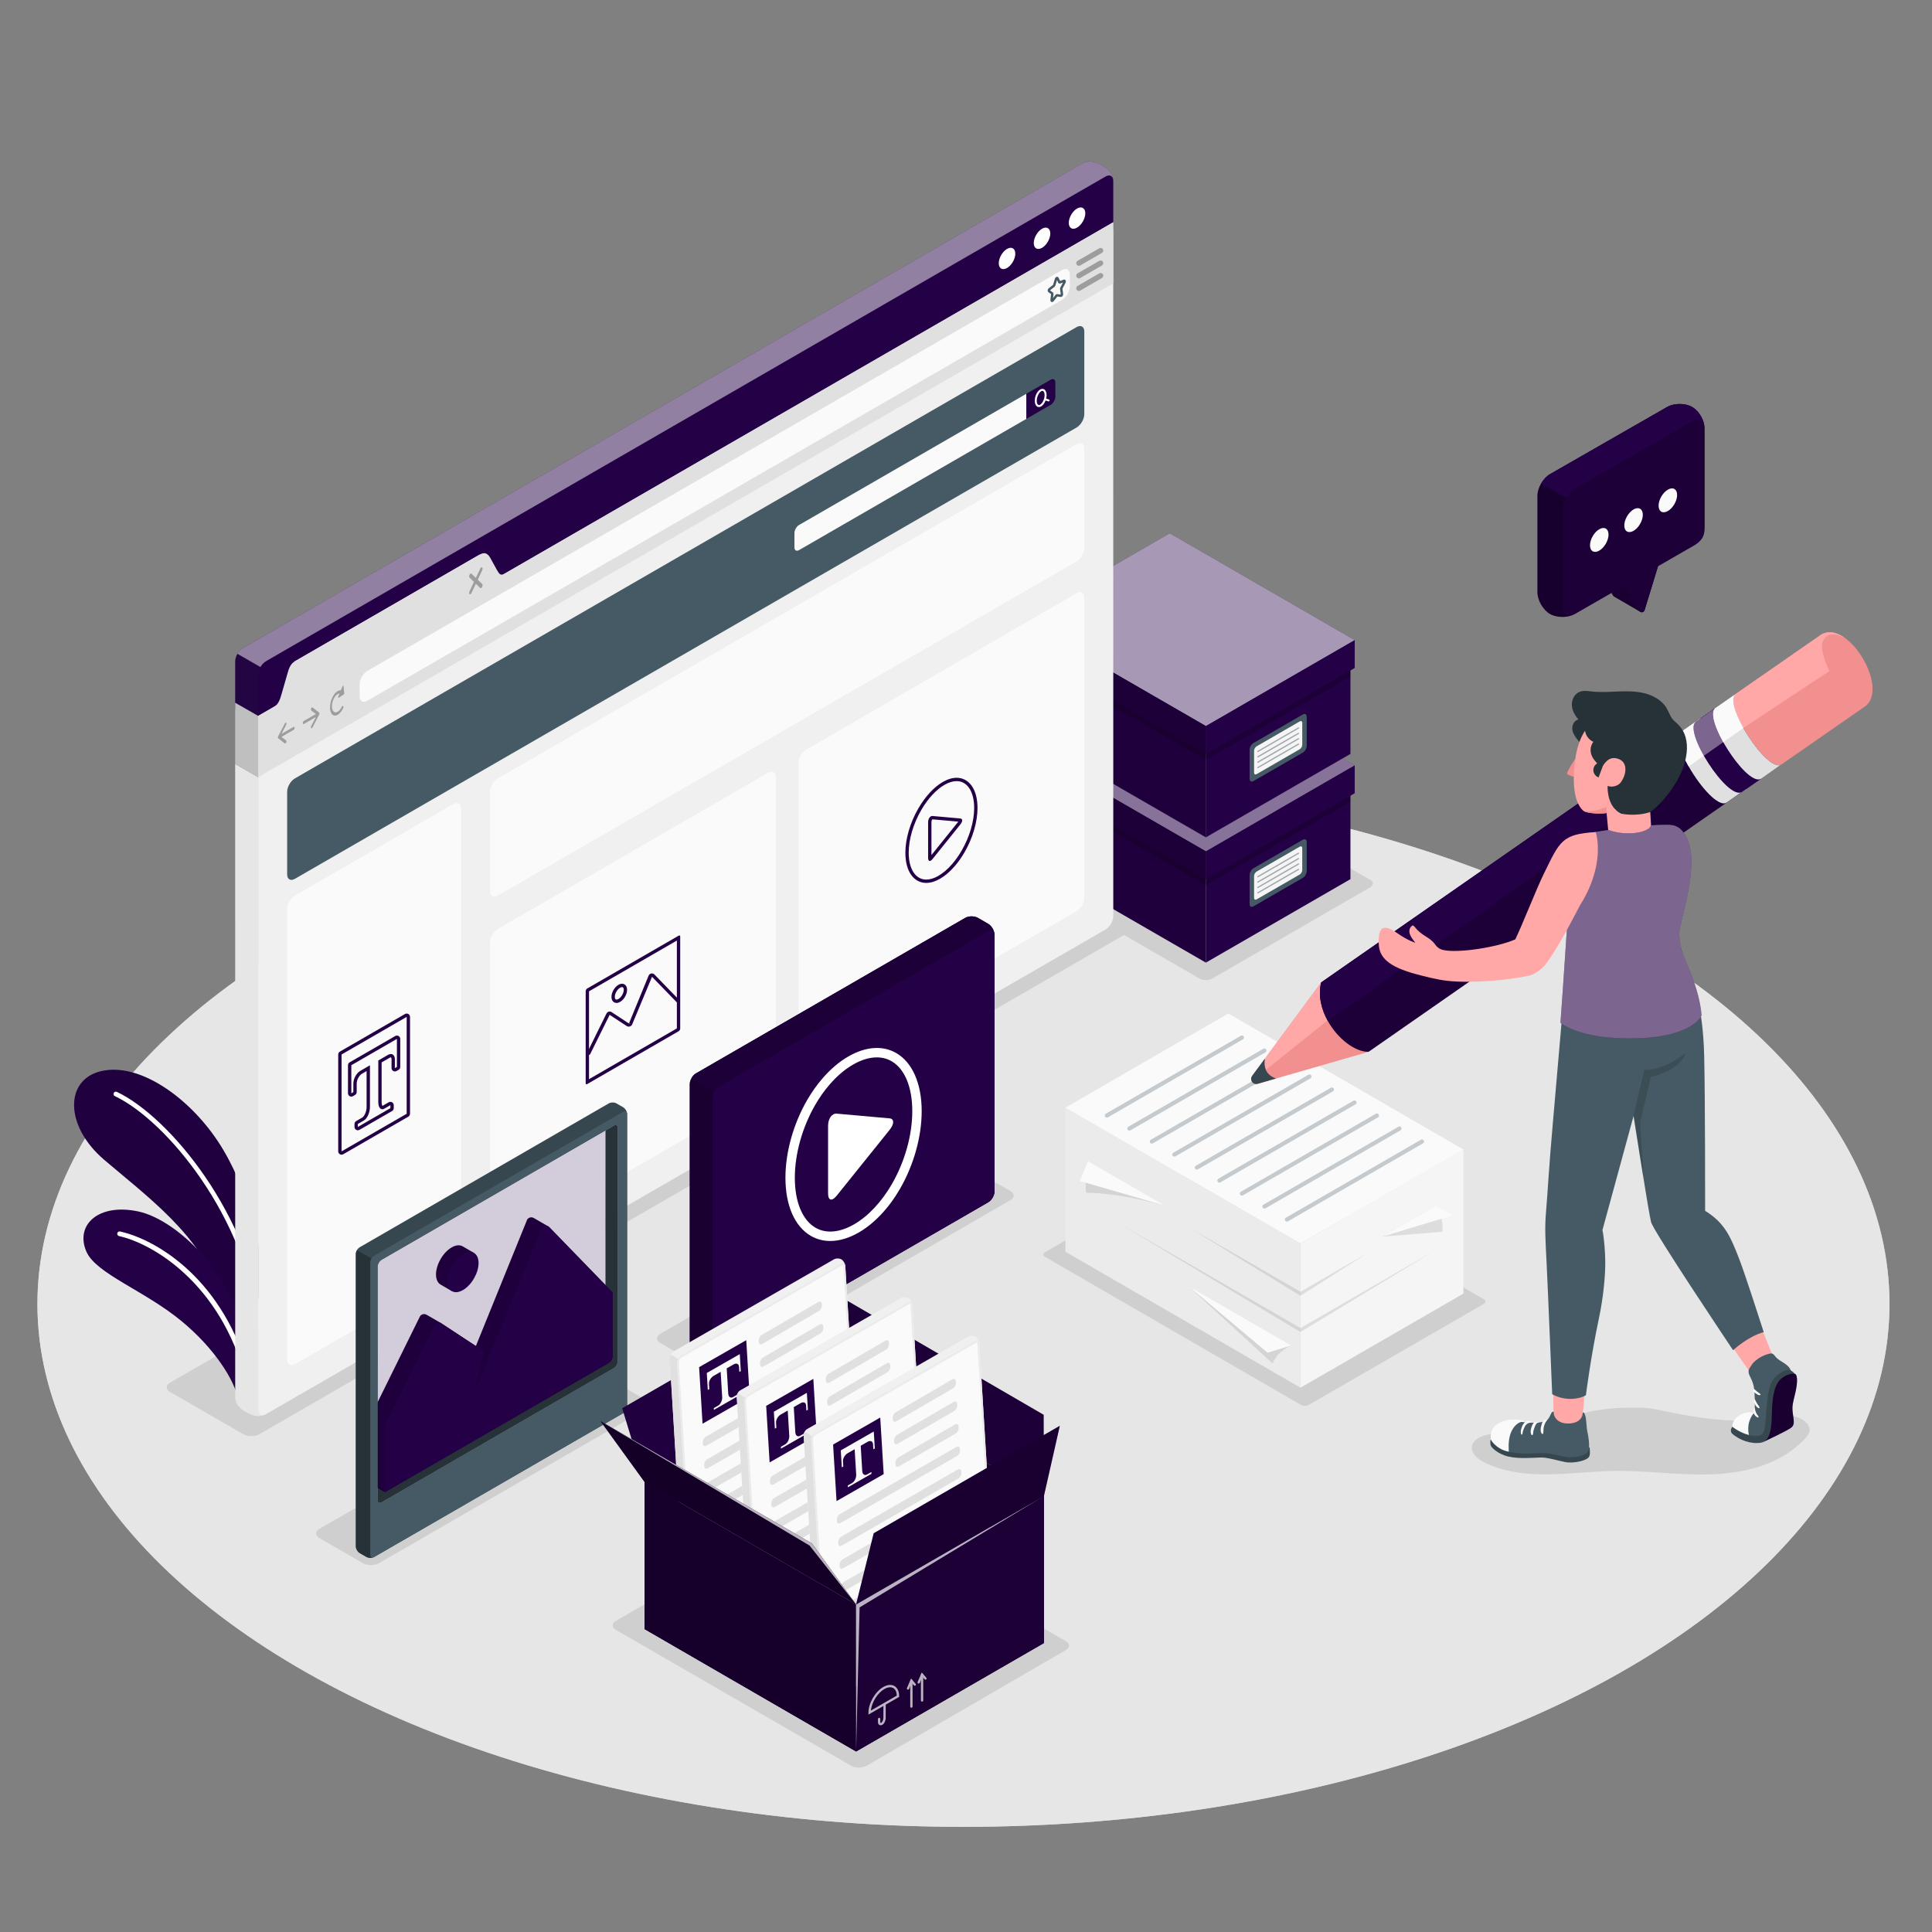 <?xml version="1.0" encoding="utf-8"?>
<!-- Generator: Adobe Illustrator 27.5.0, SVG Export Plug-In . SVG Version: 6.00 Build 0)  -->
<svg version="1.1" xmlns="http://www.w3.org/2000/svg" xmlns:xlink="http://www.w3.org/1999/xlink" x="0px" y="0px"
	 viewBox="0 0 500 500" style="enable-background:new 0 0 500 500;" xml:space="preserve">
<rect x="0" y="0" width="500" height="500" fill="#808080" stroke="none"/>
<g id="Floor">
	<g id="Floor_1_">
		<ellipse id="Floor_16_" style="fill:#E6E6E6;" cx="249.343" cy="337.469" rx="239.657" ry="135.316"/>
		<ellipse id="Floor_3_" style="opacity:0.8;fill:#E6E6E6;" cx="249.343" cy="337.469" rx="239.657" ry="135.316"/>
	</g>
</g>
<g id="Shadows">
	<path id="Shadow_7_" style="opacity:0.1;" d="M270.439,324.083l45.287-26.144c0.567-0.327,1.486-0.327,2.052,0.001l66.236,38.312
		c0.567,0.328,0.566,0.859,0,1.186l-45.286,26.146c-0.567,0.327-1.486,0.327-2.052-0.001l-66.237-38.313
		C269.872,324.941,269.872,324.41,270.439,324.083z"/>
	<g id="Shadows_1_" style="opacity:0.1;">
		<path id="Shadow_12_" d="M62.992,371.187l-19.005-10.972c-1.134-0.655-1.134-1.716,0-2.371l230.838-133.287
			c1.134-0.655,2.972-0.655,4.106,0l19.016,10.979c1.134,0.655,1.134,1.716,0,2.371L67.098,371.187
			C65.964,371.842,64.126,371.842,62.992,371.187z"/>
		<path id="Shadow_37_" d="M260.169,222.326l40.92-23.636c0.907-0.524,2.377-0.524,3.284,0l50.273,29.032
			c0.907,0.524,0.907,1.373,0,1.897l-40.92,23.637c-0.907,0.524-2.378,0.524-3.285,0l-50.273-29.033
			C259.263,223.699,259.263,222.85,260.169,222.326z"/>
	</g>
	<path id="Shadow_36_" style="opacity:0.1;" d="M159.373,419.5l51.576-29.947c1.099-0.635,2.881-0.635,3.98,0l60.919,35.18
		c1.099,0.635,1.099,1.664,0,2.299l-51.576,29.948c-1.099,0.635-2.881,0.635-3.98,0l-60.919-35.181
		C158.274,421.164,158.274,420.134,159.373,419.5z"/>
	<path id="Shadow_35_" style="opacity:0.1;" d="M93.953,404.567l-11.302-6.525c-1.134-0.655-1.134-1.716,0-2.371l69.077-39.882
		c1.134-0.655,2.972-0.655,4.106,0l11.302,6.525c1.134,0.655,1.134,1.716,0,2.371l-69.077,39.882
		C96.925,405.222,95.087,405.222,93.953,404.567z"/>
	<path id="Shadow_34_" style="opacity:0.1;" d="M182.185,354.091l-11.302-6.525c-1.134-0.655-1.134-1.716,0-2.371l75.194-43.494
		c1.134-0.655,2.972-0.655,4.106,0l11.302,6.525c1.134,0.655,1.134,1.716,0,2.37l-75.194,43.494
		C185.157,354.746,183.319,354.746,182.185,354.091z"/>
	<path id="Shadow_14_" style="opacity:0.1;" d="M400.402,381.577c-5.621,0.04-11.372-0.647-16.387-3.178
		c-1.595-0.805-3.3-2.179-3.094-3.954c0.185-1.594,1.842-2.578,3.388-3.008c3.125-0.868,6.45-0.507,9.671-0.892
		c5.104-0.611,9.78-3.069,14.715-4.509c0.995-0.29,2.003-0.54,3.018-0.752c3.883-0.809,7.85-1.039,11.809-0.985
		c1.749,0.024,3.119,0.034,4.864,0.408c1.985,0.425,3.973,0.838,5.968,1.212c7.896,1.482,16.038,2.4,24.025,1.075
		c2.083-0.346,4.221-0.841,6.279-0.365c1.456,0.336,3.667,1.718,3.702,3.443c0.027,1.343-2.018,3.089-2.95,3.916
		c-6.169,5.479-14.777,7.371-23.025,7.588c-8.248,0.218-16.479-1.029-24.729-0.897c-5.688,0.091-11.352,0.837-17.04,0.896
		C400.544,381.576,400.473,381.577,400.402,381.577z"/>
</g>
<g id="Plant">
	<g id="Plants_19_">
		<g id="XMLID_3911_">
			<g id="XMLID_3914_">
				<path id="XMLID_3916_" style="fill:#240046;" d="M67.831,332.926c0.728-8.295-3.762-26.003-11.424-37.529
					c-7.661-11.526-20.503-20.59-30.405-18.145c-9.222,2.277-9.284,14.108,0.895,22.845c10.179,8.737,25.649,19.949,29.245,33.824
					l8.573,17.388L67.831,332.926z"/>
				<path id="XMLID_3915_" style="opacity:0.1;" d="M67.831,332.926c0.728-8.295-3.762-26.003-11.424-37.529
					c-7.661-11.526-20.503-20.59-30.405-18.145c-9.222,2.277-9.284,14.108,0.895,22.845c10.179,8.737,25.649,19.949,29.245,33.824
					l8.573,17.388L67.831,332.926z"/>
			</g>
			<g id="XMLID_3912_">
				<path id="XMLID_3913_" style="fill:#FFFFFF;" d="M67.446,344.33c-0.263-0.045-0.474-0.259-0.503-0.535
					c-3.068-28.802-23.952-53.829-37.215-60.118c-0.303-0.144-0.433-0.507-0.289-0.81c0.142-0.302,0.5-0.439,0.81-0.289
					c13.516,6.408,34.79,31.849,37.903,61.089c0.036,0.334-0.206,0.633-0.539,0.669C67.555,344.341,67.499,344.34,67.446,344.33z"/>
			</g>
		</g>
		<g id="XMLID_3906_">
			<g id="XMLID_3909_">
				<path id="XMLID_3910_" style="fill:#240046;" d="M61.631,362.084c-0.923-4.78-5.942-12.974-14.595-20.139
					c-9.572-7.926-22.183-12.292-24.676-18.025c-2.994-6.887,3.093-12.612,13.446-10.395c10.353,2.217,27.502,18.115,28.555,39.874
					L61.631,362.084z"/>
			</g>
			<g id="XMLID_3907_">
				<path id="XMLID_3908_" style="fill:#FFFFFF;" d="M64.087,357.369c-0.229-0.039-0.424-0.207-0.487-0.446
					c-6.553-25.02-24.312-35.159-32.786-37.025c-0.328-0.072-0.535-0.397-0.464-0.725c0.072-0.329,0.384-0.538,0.725-0.464
					c9.371,2.063,27.014,12.367,33.702,37.905c0.085,0.324-0.11,0.658-0.435,0.743C64.256,357.38,64.169,357.383,64.087,357.369z"/>
			</g>
		</g>
	</g>
</g>
<g id="Boxes">
	<g id="Box_1_">
		<polygon id="XMLID_3747_" style="fill:#240046;" points="312.085,249.122 312.085,220.324 349.493,198.727 349.493,227.524 		"/>
		<polygon id="XMLID_3746_" style="fill:#240046;" points="312.085,220.324 265.323,193.327 265.323,222.124 312.085,249.122 		"/>
		<polygon id="XMLID_3745_" style="opacity:0.15;" points="312.085,220.324 265.323,193.327 265.323,222.124 312.085,249.122 		"/>
		<polygon id="XMLID_3734_" style="fill:#240046;" points="312.085,220.324 350.601,198.077 302.732,170.433 264.215,192.681 		"/>
		<polygon id="XMLID_3732_" style="opacity:0.45;fill:#FFFFFF;" points="312.085,220.324 350.601,198.077 302.732,170.433 
			264.215,192.681 		"/>
		<polygon id="XMLID_3731_" style="fill:#240046;" points="312.085,220.324 312.085,227.524 350.601,205.286 350.601,198.077 		"/>
		<polygon id="XMLID_3730_" style="opacity:0.2;" points="312.085,227.524 349.493,205.926 349.493,207.508 312.085,229.107 		"/>
		<polygon id="XMLID_3729_" style="fill:#240046;" points="264.215,192.681 312.085,220.324 312.085,227.524 264.215,199.886 		"/>
		<polygon id="XMLID_3728_" style="opacity:0.2;" points="264.215,192.681 312.085,220.324 312.085,227.524 264.215,199.886 		"/>
		<polygon id="XMLID_3727_" style="opacity:0.2;" points="312.085,227.524 265.323,200.526 265.324,202.109 312.084,229.107 		"/>
		<path id="XMLID_3726_" style="fill:#455A64;" d="M324.4,224.701l12.779-7.378c0.551-0.318,0.997-0.06,0.997,0.576v7.556
			c0,0.636-0.446,1.409-0.997,1.727l-12.779,7.377c-0.551,0.318-0.997,0.06-0.997-0.576v-7.555
			C323.403,225.792,323.849,225.019,324.4,224.701z"/>
		<path id="XMLID_3725_" style="fill:#F5F5F5;" d="M325.218,225.558l11.141-6.432c0.367-0.212,0.665-0.04,0.665,0.384v5.664
			c0,0.424-0.298,0.939-0.665,1.151l-11.141,6.432c-0.367,0.212-0.665,0.04-0.665-0.384l0-5.664
			C324.554,226.285,324.851,225.77,325.218,225.558z"/>
		<g style="opacity:0.5;">
			<g>
				<path style="fill:#455A64;" d="M325.529,227.054c-0.056,0-0.11-0.029-0.14-0.081c-0.044-0.077-0.018-0.177,0.059-0.221
					l10.52-6.073c0.076-0.045,0.176-0.019,0.221,0.059c0.044,0.077,0.018,0.177-0.059,0.221l-10.52,6.073
					C325.585,227.047,325.556,227.054,325.529,227.054z"/>
			</g>
			<g>
				<path style="fill:#455A64;" d="M325.529,228.444c-0.056,0-0.11-0.029-0.14-0.081c-0.044-0.077-0.018-0.177,0.059-0.221
					l10.52-6.073c0.076-0.045,0.176-0.018,0.221,0.059c0.044,0.077,0.018,0.177-0.059,0.221l-10.52,6.073
					C325.585,228.437,325.556,228.444,325.529,228.444z"/>
			</g>
			<g>
				<path style="fill:#455A64;" d="M325.529,229.835c-0.056,0-0.11-0.029-0.14-0.081c-0.044-0.077-0.018-0.177,0.059-0.221
					l10.52-6.073c0.076-0.044,0.176-0.019,0.221,0.059c0.044,0.077,0.018,0.177-0.059,0.221l-10.52,6.073
					C325.585,229.828,325.556,229.835,325.529,229.835z"/>
			</g>
			<g>
				<path style="fill:#455A64;" d="M325.529,231.226c-0.056,0-0.11-0.029-0.14-0.081c-0.044-0.077-0.018-0.177,0.059-0.221
					l10.52-6.073c0.076-0.044,0.176-0.018,0.221,0.059c0.044,0.077,0.018,0.177-0.059,0.221l-10.52,6.073
					C325.585,231.219,325.556,231.226,325.529,231.226z"/>
			</g>
		</g>
	</g>
	<g id="Box">
		<polygon id="XMLID_3724_" style="fill:#240046;" points="312.085,216.705 312.085,187.908 349.493,166.31 349.493,195.107 		"/>
		<polygon id="XMLID_3723_" style="fill:#240046;" points="312.085,187.908 265.323,160.91 265.323,189.707 312.085,216.705 		"/>
		<polygon id="XMLID_3721_" style="opacity:0.15;" points="312.085,187.908 265.323,160.91 265.323,189.707 312.085,216.705 		"/>
		<polygon id="XMLID_3720_" style="fill:#240046;" points="312.085,187.908 350.601,165.66 302.732,138.017 264.215,160.264 		"/>
		<polygon id="XMLID_3719_" style="opacity:0.6;fill:#FFFFFF;" points="312.085,187.908 350.601,165.66 302.732,138.017 
			264.215,160.264 		"/>
		<polygon id="XMLID_3718_" style="fill:#240046;" points="312.085,187.908 312.085,195.107 350.601,172.869 350.601,165.66 		"/>
		<polygon id="XMLID_3717_" style="opacity:0.2;" points="312.085,195.107 349.493,173.509 349.493,175.092 312.085,196.69 		"/>
		<polygon id="XMLID_3669_" style="fill:#240046;" points="264.215,160.264 312.085,187.908 312.085,195.107 264.215,167.47 		"/>
		<polygon id="XMLID_3668_" style="opacity:0.2;" points="264.215,160.264 312.085,187.908 312.085,195.107 264.215,167.47 		"/>
		<polygon id="XMLID_3667_" style="opacity:0.2;" points="312.085,195.107 265.323,168.11 265.324,169.693 312.084,196.69 		"/>
		<path id="XMLID_3666_" style="fill:#455A64;" d="M324.4,192.284l12.779-7.378c0.551-0.318,0.997-0.06,0.997,0.576v7.556
			c0,0.636-0.446,1.409-0.997,1.727l-12.779,7.377c-0.551,0.318-0.997,0.06-0.997-0.576v-7.555
			C323.403,193.375,323.849,192.602,324.4,192.284z"/>
		<path id="XMLID_3665_" style="fill:#F5F5F5;" d="M325.218,193.141l11.141-6.432c0.367-0.212,0.665-0.04,0.665,0.384v5.664
			c0,0.424-0.298,0.939-0.665,1.151l-11.141,6.432c-0.367,0.212-0.665,0.04-0.665-0.384l0-5.664
			C324.554,193.868,324.851,193.353,325.218,193.141z"/>
		<g style="opacity:0.5;">
			<g>
				<path style="fill:#455A64;" d="M325.529,194.637c-0.056,0-0.11-0.029-0.14-0.081c-0.044-0.078-0.018-0.177,0.059-0.221
					l10.52-6.073c0.076-0.045,0.176-0.019,0.221,0.059c0.044,0.077,0.018,0.177-0.059,0.221l-10.52,6.073
					C325.585,194.63,325.556,194.637,325.529,194.637z"/>
			</g>
			<g>
				<path style="fill:#455A64;" d="M325.529,196.028c-0.056,0-0.11-0.029-0.14-0.081c-0.044-0.077-0.018-0.177,0.059-0.221
					l10.52-6.073c0.076-0.045,0.176-0.018,0.221,0.059c0.044,0.077,0.018,0.177-0.059,0.221l-10.52,6.073
					C325.585,196.021,325.556,196.028,325.529,196.028z"/>
			</g>
			<g>
				<path style="fill:#455A64;" d="M325.529,197.419c-0.056,0-0.11-0.029-0.14-0.081c-0.044-0.077-0.018-0.177,0.059-0.221
					l10.52-6.073c0.076-0.044,0.176-0.019,0.221,0.059c0.044,0.077,0.018,0.177-0.059,0.221l-10.52,6.073
					C325.585,197.411,325.556,197.419,325.529,197.419z"/>
			</g>
			<g>
				<path style="fill:#455A64;" d="M325.529,198.809c-0.056,0-0.11-0.029-0.14-0.081c-0.044-0.077-0.018-0.177,0.059-0.221
					l10.52-6.073c0.076-0.044,0.176-0.018,0.221,0.059c0.044,0.077,0.018,0.177-0.059,0.221l-10.52,6.073
					C325.585,198.802,325.556,198.809,325.529,198.809z"/>
			</g>
		</g>
	</g>
</g>
<g id="Window_1_">
	<g id="Window">
		<path id="XMLID_3891_" style="fill:#240046;" d="M64.938,187.872c-1.035-0.598-4.071-3.363-4.071-4.638l-0.001-12.046
			c0-1.275,0.895-2.825,1.999-3.463L280.167,42.275c1.104-0.638,2.508-1.083,6.07,1.175c1.01,0.64,1.876,2.116,1.876,3.391
			l0.001,12.047c0,1.275-0.895,2.825-1.999,3.463L68.812,187.801C67.707,188.438,65.973,188.47,64.938,187.872z"/>
		<path id="XMLID_3890_" style="opacity:0.5;fill:#FFFFFF;" d="M288.09,46.515c-0.138-1.034-0.979-1.413-1.976-0.831L68.811,171.135
			c-0.545,0.323-1.044,0.868-1.413,1.496l-5.945-3.416c0.369-0.628,0.859-1.163,1.413-1.487L280.169,42.276
			c1.099-0.637,2.627-1.035,6.065,1.173C287.16,44.044,287.97,45.314,288.09,46.515z"/>
		<path id="XMLID_3889_" style="fill:#E6E6E6;" d="M68.432,366.176c-0.028,0.009-0.055,0.028-0.083,0.028
			c-0.065,0.037-0.129,0.055-0.194,0.074c-0.046,0.018-0.092,0.037-0.148,0.046c-0.083,0.028-0.175,0.055-0.277,0.065
			c-0.055,0.018-0.12,0.037-0.185,0.037c-0.092,0.018-0.203,0.037-0.305,0.046c-0.822,0.092-1.641-0.116-2.299-0.397
			c-3.748-1.604-4.07-3.361-4.07-4.635l-0.009-163.727l5.954,3.416v163.718c0,0.905,0.452,1.431,1.108,1.431
			c0.092,0,0.176-0.009,0.268-0.037c0.018,0,0.028,0,0.046-0.009C68.303,366.222,68.367,366.204,68.432,366.176z"/>
		<path id="XMLID_3888_" style="opacity:0.1;fill:#263238;" d="M67.398,172.631c-0.36,0.619-0.582,1.33-0.582,1.967v26.53
			l-5.954-3.416v-26.521c0-0.083,0-0.157,0.009-0.24c0.019-0.166,0.046-0.332,0.083-0.499c0.102-0.416,0.277-0.85,0.499-1.237
			L67.398,172.631z"/>
		<g id="XMLID_3885_">
			<path id="XMLID_3886_" style="fill:#F0F0F0;" d="M288.118,237.086c0,1.274-0.896,2.826-2.004,3.463L68.811,366.001
				c-1.099,0.637-1.995,0.12-1.995-1.154V185.282l5.504-3.176c1.099-0.637,2.89-10.333,3.998-10.97l47.696-27.539
				c1.108-0.637,3.711,6.522,4.81,5.885l159.285-91.959v15.846L288.118,237.086z"/>
		</g>
		<g id="XMLID_3844_">
			<path id="XMLID_3884_" style="fill:#FAFAFA;" d="M76.316,231.774l41.011-23.679c1.104-0.637,1.999-0.121,1.999,1.154v116.658
				c0,1.275-0.895,2.825-1.999,3.463l-41.011,23.678c-1.104,0.638-1.999,0.121-1.999-1.154l0-116.657
				C74.317,233.962,75.212,232.411,76.316,231.774z"/>
		</g>
		<g id="XMLID_3828_">
			<path id="XMLID_3832_" style="fill:#FAFAFA;" d="M128.828,240.435l69.951-40.461c1.104-0.638,1.999-0.121,1.999,1.154v77.677
				c0,1.275-0.895,2.825-1.999,3.463L128.83,322.73c-1.104,0.638-1.999,0.121-1.999-1.154l-0.002-77.678
				C126.829,242.623,127.724,241.073,128.828,240.435z"/>
		</g>
		<g id="XMLID_3833_">
			<path id="XMLID_3835_" style="fill:#FAFAFA;" d="M208.669,193.977l69.951-40.461c1.104-0.638,1.999-0.121,1.999,1.154v77.677
				c0,1.275-0.895,2.825-1.999,3.463l-69.949,40.463c-1.104,0.637-1.999,0.121-1.999-1.154l-0.002-77.678
				C206.669,196.164,207.564,194.614,208.669,193.977z"/>
		</g>
		<g id="XMLID_3773_">
			<path id="XMLID_3827_" style="fill:#455A64;" d="M76.316,201.455L278.62,84.652c1.104-0.637,1.999-0.121,1.999,1.154
				l-0.001,21.371c0,1.275-0.895,2.825-1.999,3.463L76.316,227.442c-1.104,0.637-1.999,0.121-1.999-1.154l0-21.37
				C74.317,203.643,75.212,202.092,76.316,201.455z"/>
			<g id="XMLID_3774_">
				<path id="XMLID_3826_" style="fill:#FAFAFA;" d="M205.6,137.943l0.001,3.727c0,0.762,0.54,1.074,1.2,0.693l58.815-33.957
					l0-6.497l-58.816,33.957C206.139,136.246,205.599,137.181,205.6,137.943z"/>
				<path id="XMLID_3825_" style="fill:#240046;" d="M271.918,98.269c0.662-0.382,1.2-0.072,1.2,0.692v3.727
					c0,0.765-0.537,1.695-1.2,2.078l-6.303,3.639l0-6.497L271.918,98.269z"/>
				<path id="XMLID_3775_" style="fill:#FAFAFA;" d="M271.452,103.379l-0.703-0.219c0.072-0.298,0.113-0.605,0.113-0.906
					c0-0.719-0.233-1.266-0.641-1.501c-0.303-0.175-0.667-0.157-1.025,0.05c-0.788,0.455-1.405,1.739-1.405,2.923
					c0,0.719,0.234,1.266,0.641,1.501c0.138,0.079,0.289,0.119,0.446,0.119c0.187,0,0.384-0.056,0.579-0.169
					c0.474-0.273,0.882-0.849,1.135-1.52l0.704,0.22c0.026,0.008,0.052,0.012,0.078,0.012c0.111,0,0.214-0.071,0.249-0.183
					C271.666,103.568,271.589,103.422,271.452,103.379z M269.195,104.726c-0.195,0.113-0.364,0.13-0.503,0.049
					c-0.234-0.135-0.38-0.537-0.38-1.05c0-0.982,0.524-2.114,1.144-2.472c0.115-0.066,0.22-0.099,0.316-0.099
					c0.068,0,0.13,0.017,0.187,0.05c0.234,0.136,0.38,0.537,0.38,1.05C270.339,103.236,269.816,104.368,269.195,104.726z"/>
			</g>
		</g>
		<g id="XMLID_3770_">
			<path id="XMLID_3772_" style="fill:#FAFAFA;" d="M126.829,204.918v25.701c0,1.275,0.895,1.792,1.999,1.154l149.792-86.481
				c1.104-0.637,1.999-2.188,1.999-3.463l0-25.702c0-1.275-0.895-1.792-1.999-1.154l-149.792,86.482
				C127.724,202.092,126.829,203.643,126.829,204.918z"/>
		</g>
		<path id="XMLID_3769_" style="fill:#E0E0E0;" d="M288.108,57.522v15.846L66.816,201.129v-15.846l4.11-2.38
			c1.099-0.637,1.468-1.606,1.995-3.463l1.393-4.841c0.44-1.681,0.896-2.826,2.004-3.463l47.696-27.539
			c1.108-0.637,1.973-0.707,2.815,0.686l1.71,3.103c0.627,1.084,0.941,1.721,2.04,1.084L288.108,57.522z"/>
		<g id="XMLID_3765_">
			<path id="XMLID_3768_" style="fill:#FFFFFF;" d="M278.735,53.974c1.181-0.682,2.138-0.129,2.138,1.235
				c0,1.364-0.957,3.022-2.138,3.704c-1.181,0.682-2.138,0.129-2.138-1.235S277.554,54.656,278.735,53.974z"/>
			<path id="XMLID_3767_" style="fill:#FFFFFF;" d="M269.677,59.196c1.181-0.682,2.138-0.129,2.138,1.235
				c0,1.364-0.957,3.022-2.138,3.704c-1.181,0.682-2.138,0.129-2.138-1.235C267.539,61.536,268.496,59.878,269.677,59.196z"/>
			<path id="XMLID_3766_" style="fill:#FFFFFF;" d="M260.62,64.418c1.181-0.682,2.138-0.129,2.138,1.235s-0.957,3.022-2.138,3.704
				c-1.181,0.682-2.138,0.129-2.138-1.235S259.439,65.1,260.62,64.418z"/>
		</g>
		<path id="XMLID_3760_" style="fill:#FAFAFA;" d="M93.069,180.191v-3.098c0-1.275,0.895-2.825,1.999-3.463L274.86,69.882
			c1.104-0.638,1.999-0.121,1.999,1.154l0,3.097c0,1.275-0.895,2.825-1.999,3.463L95.068,181.345
			C93.964,181.982,93.069,181.466,93.069,180.191z"/>
		<g id="XMLID_3759_">
			<path style="fill:#455A64;" d="M272.274,78.169c-0.059,0-0.114-0.012-0.162-0.032c-0.154-0.064-0.306-0.24-0.27-0.545
				l0.177-1.478l-0.693-0.501c-0.121-0.087-0.189-0.229-0.192-0.401c-0.003-0.238,0.116-0.491,0.298-0.631l1.058-0.815
				c0.009-0.008,0.033-0.038,0.046-0.083l0.473-1.551c0.087-0.285,0.301-0.486,0.534-0.503c0.18-0.016,0.336,0.083,0.415,0.249
				l0.397,0.844l0.894-0.343c0.175-0.067,0.359-0.025,0.477,0.11c0.154,0.174,0.163,0.467,0.023,0.728l-0.765,1.437
				c-0.021,0.039-0.027,0.076-0.026,0.087l0.18,1.301c0.036,0.253-0.087,0.508-0.225,0.648c-0.121,0.124-0.273,0.184-0.42,0.163
				l-0.864-0.107l-0.934,1.192C272.561,78.108,272.408,78.169,272.274,78.169z M271.764,75.161l0.692,0.5
				c0.142,0.1,0.212,0.287,0.186,0.499l-0.118,0.984l0.625-0.799c0.131-0.168,0.305-0.249,0.476-0.228l0.864,0.107
				c0.018-0.031,0.033-0.074,0.031-0.096l-0.18-1.302c-0.021-0.145,0.012-0.315,0.093-0.466l0.67-1.257l-0.689,0.265
				c-0.221,0.08-0.451-0.009-0.548-0.219l-0.312-0.663l-0.421,1.379c-0.049,0.161-0.145,0.305-0.264,0.396l-1.057,0.815
				C271.793,75.09,271.774,75.127,271.764,75.161z M273.547,76.736c0.001,0,0.001,0,0.002,0H273.547z M274.569,76.234h0.002
				C274.569,76.234,274.569,76.234,274.569,76.234z M272.09,76.165c0.001,0.001,0.003,0.002,0.003,0.003L272.09,76.165z
				 M271.69,75.106L271.69,75.106C271.691,75.107,271.691,75.107,271.69,75.106z M273.391,72.144
				C273.392,72.144,273.392,72.144,273.391,72.144L273.391,72.144z"/>
		</g>
		<g style="opacity:0.3;">
			<path id="XMLID_3764_" d="M75.987,188.116l-3.139,1.812l1.197-2.302c0.105-0.202,0.116-0.454,0.024-0.562
				c-0.092-0.11-0.251-0.032-0.356,0.169l-1.703,3.275c-0.002,0.004-0.003,0.008-0.005,0.012c-0.019,0.038-0.033,0.079-0.046,0.121
				c-0.004,0.014-0.011,0.026-0.014,0.04c-0.014,0.056-0.022,0.113-0.022,0.169s0.008,0.104,0.022,0.144
				c0.003,0.01,0.01,0.015,0.014,0.024c0.013,0.027,0.027,0.052,0.046,0.068c0.002,0.002,0.003,0.005,0.005,0.007l1.703,1.309
				c0.048,0.037,0.107,0.034,0.166,0c0.07-0.04,0.14-0.125,0.19-0.242c0.092-0.215,0.081-0.454-0.024-0.535l-1.197-0.92l3.139-1.812
				c0.139-0.081,0.253-0.32,0.253-0.535C76.239,188.144,76.126,188.036,75.987,188.116z"/>
			<path id="XMLID_3763_" d="M78.608,186.602l3.139-1.812l-1.197-0.92c-0.105-0.081-0.116-0.32-0.024-0.535
				c0.092-0.215,0.251-0.322,0.356-0.242l1.703,1.309c0.002,0.002,0.003,0.005,0.005,0.007c0.019,0.016,0.033,0.041,0.046,0.068
				c0.004,0.009,0.011,0.014,0.014,0.024c0.014,0.04,0.022,0.088,0.022,0.144c0,0.056-0.008,0.113-0.022,0.169
				c-0.003,0.014-0.01,0.026-0.014,0.04c-0.013,0.042-0.027,0.083-0.046,0.121c-0.002,0.004-0.003,0.009-0.005,0.012l-1.703,3.275
				c-0.048,0.092-0.107,0.158-0.166,0.192c-0.07,0.041-0.14,0.036-0.19-0.023c-0.092-0.109-0.081-0.36,0.024-0.562l1.197-2.302
				l-3.139,1.812c-0.139,0.08-0.252-0.028-0.252-0.243C78.356,186.922,78.469,186.683,78.608,186.602z"/>
			<path id="XMLID_3762_" d="M88.904,177.564c-0.019-0.19-0.184-0.165-0.268,0.04l-0.43,1.051c-0.733-0.08-1.621,0.636-2.221,1.906
				c-0.777,1.646-0.777,3.593,0,4.341c0.389,0.374,0.899,0.378,1.41,0.083c0.51-0.295,1.021-0.889,1.409-1.711
				c0.099-0.209,0.099-0.455,0-0.55c-0.099-0.095-0.258-0.003-0.357,0.206c-0.58,1.227-1.525,1.774-2.105,1.215
				c-0.58-0.559-0.58-2.013,0-3.242c0.413-0.874,1.007-1.391,1.526-1.423l-0.324,0.792c-0.084,0.206-0.007,0.397,0.125,0.311
				l1.28-0.835c0.09-0.059,0.156-0.222,0.143-0.351L88.904,177.564z"/>
			<path id="XMLID_3761_" d="M123.641,150.03l1.144-2.422c0.135-0.286,0.135-0.624,0-0.754c-0.135-0.13-0.354-0.004-0.49,0.283
				l-1.144,2.422l-1.144-1.101c-0.135-0.13-0.354-0.004-0.49,0.283c-0.135,0.286-0.135,0.624,0,0.754l1.144,1.101l-1.144,2.422
				c-0.135,0.286-0.135,0.624,0,0.754c0.068,0.065,0.156,0.066,0.245,0.015c0.089-0.051,0.177-0.154,0.245-0.298l1.144-2.422
				l1.144,1.101c0.068,0.065,0.156,0.066,0.245,0.015c0.088-0.051,0.177-0.154,0.245-0.298c0.135-0.286,0.135-0.624,0-0.754
				L123.641,150.03z"/>
			<g id="XMLID_3752_">
				<g id="XMLID_3757_">
					<path id="XMLID_3758_" d="M279.217,68.791c-0.24,0-0.473-0.124-0.6-0.346c-0.191-0.331-0.077-0.755,0.253-0.946l5.626-3.249
						c0.333-0.192,0.755-0.077,0.946,0.253c0.191,0.331,0.078,0.755-0.253,0.946l-5.626,3.249
						C279.453,68.761,279.334,68.791,279.217,68.791z"/>
				</g>
				<g id="XMLID_3755_">
					<path id="XMLID_3756_" d="M279.217,72.041c-0.24,0-0.473-0.124-0.6-0.346c-0.191-0.331-0.077-0.755,0.253-0.946l5.626-3.249
						c0.333-0.193,0.755-0.078,0.946,0.253c0.191,0.331,0.078,0.755-0.253,0.946l-5.626,3.249
						C279.453,72.011,279.334,72.041,279.217,72.041z"/>
				</g>
				<g id="XMLID_3753_">
					<path id="XMLID_3754_" d="M279.217,75.29c-0.24,0-0.473-0.124-0.6-0.346c-0.191-0.331-0.077-0.755,0.253-0.946l5.626-3.249
						c0.333-0.193,0.755-0.078,0.946,0.253c0.191,0.331,0.078,0.755-0.253,0.946l-5.626,3.249
						C279.453,75.26,279.334,75.29,279.217,75.29z"/>
				</g>
			</g>
		</g>
		<polygon id="XMLID_3751_" style="fill:#E0E0E0;" points="66.816,185.282 66.816,201.129 60.862,197.712 60.862,181.875 		"/>
		<polygon id="XMLID_1348_" style="opacity:0.15;" points="66.816,185.282 66.816,201.129 60.862,197.712 60.862,181.875 		"/>
		<g>
			<g>
				<path style="fill:#240046;" d="M105.249,263.169l0,25.072l-16.855,9.732l0-25.072L105.249,263.169 M105.249,262.306
					c-0.149,0-0.298,0.039-0.431,0.116l-16.855,9.732c-0.267,0.154-0.432,0.439-0.432,0.747l0,25.072
					c0,0.308,0.164,0.593,0.431,0.747c0.134,0.077,0.283,0.116,0.432,0.116c0.149,0,0.298-0.039,0.431-0.116l16.855-9.732
					c0.267-0.154,0.432-0.439,0.432-0.747l0-25.072c0-0.308-0.165-0.593-0.432-0.747
					C105.548,262.345,105.398,262.306,105.249,262.306L105.249,262.306z"/>
			</g>
			<g>
				<path style="fill:#240046;" d="M102.721,268.866v7.264l-0.528,0.293c0,0,0-0.996,0-2.225c0-0.893-0.425-1.418-1.039-1.418
					c-0.23,0-0.487,0.074-0.758,0.23l-2.492,1.439v10.796c0,1.126,0.438,1.831,1.048,1.831c0.162,0,0.336-0.05,0.518-0.155
					c0.865-0.499,1.566-0.904,1.566-0.904v0.771l-8.428,4.866v-0.771l1.566-0.904c0.865-0.499,1.566-2.059,1.566-3.485v-10.796
					l-2.492,1.439c-0.992,0.573-1.797,2.034-1.797,3.263v2.225l-0.528,0.318v-7.264L102.721,268.866 M102.721,268.003
					c-0.149,0-0.298,0.039-0.431,0.116l-11.799,6.812c-0.267,0.154-0.431,0.439-0.431,0.747v7.264c0,0.311,0.167,0.598,0.438,0.751
					c0.132,0.075,0.278,0.112,0.425,0.112c0.154,0,0.308-0.041,0.445-0.124l0.528-0.318c0.259-0.156,0.418-0.437,0.418-0.74v-2.225
					c0-0.92,0.638-2.095,1.365-2.515l1.197-0.691v9.301c0,1.192-0.599,2.428-1.134,2.738l-1.566,0.904
					c-0.267,0.154-0.431,0.439-0.431,0.747v0.771c0,0.308,0.164,0.593,0.431,0.747c0.134,0.077,0.283,0.116,0.432,0.116
					s0.298-0.039,0.431-0.116l8.428-4.866c0.267-0.154,0.432-0.439,0.432-0.747v-0.771c0-0.308-0.165-0.593-0.432-0.747
					c-0.134-0.077-0.283-0.116-0.432-0.116c-0.149,0-0.298,0.038-0.432,0.116l-1.566,0.904c-0.024,0.014-0.043,0.023-0.057,0.028
					c-0.07-0.086-0.214-0.369-0.214-0.958v-10.298l2.061-1.19c0.179-0.104,0.288-0.115,0.327-0.115c0.095,0,0.176,0.254,0.176,0.555
					v2.225c0,0.306,0.162,0.588,0.425,0.743c0.135,0.08,0.287,0.12,0.438,0.12c0.144,0,0.288-0.036,0.418-0.108l0.528-0.292
					c0.274-0.152,0.445-0.441,0.445-0.755v-7.264c0-0.308-0.164-0.593-0.431-0.747C103.019,268.042,102.87,268.003,102.721,268.003
					L102.721,268.003z"/>
			</g>
		</g>
		<g>
			<g id="XMLID_3842_">
				<path style="fill:#240046;" d="M152.365,273.018c-0.065,0-0.13-0.014-0.191-0.044c-0.214-0.106-0.302-0.364-0.196-0.578
					l5.007-10.151c0.176-0.271,0.413-0.419,0.678-0.455c0.27-0.035,0.532,0.045,0.733,0.219l4.264,2.801l0.56,0.114l-0.399-0.164
					l5.069-12.342c0.189-0.305,0.434-0.456,0.711-0.488c0.28-0.033,0.551,0.062,0.751,0.254l6.32,6.514
					c0.167,0.17,0.162,0.444-0.009,0.609c-0.169,0.167-0.443,0.163-0.609-0.009l-6.31-6.503l-5.124,12.293
					c-0.111,0.27-0.335,0.474-0.614,0.56c-0.28,0.087-0.577,0.043-0.82-0.118l-4.408-2.885l-5.025,10.131
					C152.677,272.93,152.523,273.018,152.365,273.018z"/>
			</g>
			<g id="XMLID_3837_">
				<path style="fill:#240046;" d="M176.074,242.895h0.005H176.074 M175.173,243.415v22.737l-22.738,13.137v-22.735
					c0,0,0.001-0.001,0.002-0.002L175.173,243.415 M175.818,242.094c-0.053,0-0.113,0.017-0.176,0.054l-0.864,0.498l-22.813,13.181
					c-0.109,0.063-0.207,0.173-0.277,0.297c-0.072,0.121-0.115,0.259-0.115,0.386v23.819c0,0.178,0.089,0.281,0.217,0.281
					c0.053,0,0.112-0.017,0.174-0.053l23.678-13.679c0.219-0.127,0.395-0.432,0.395-0.683v-23.819
					C176.036,242.198,175.947,242.094,175.818,242.094L175.818,242.094z"/>
			</g>
			<g id="XMLID_3836_">
				<path style="fill:#240046;" d="M159.559,259.561c-0.226,0-0.438-0.055-0.63-0.165c-0.439-0.254-0.681-0.752-0.681-1.403
					c0-1.169,0.793-2.543,1.805-3.127c0.562-0.324,1.115-0.366,1.556-0.111c0.44,0.254,0.681,0.752,0.681,1.403
					c0,1.169-0.794,2.543-1.806,3.127C160.167,259.469,159.852,259.561,159.559,259.561z M160.979,255.454
					c-0.141,0-0.311,0.055-0.494,0.16c-0.745,0.429-1.373,1.519-1.373,2.379c0,0.325,0.091,0.564,0.249,0.656
					c0.16,0.089,0.411,0.05,0.693-0.112c0.745-0.43,1.374-1.519,1.374-2.379c0-0.325-0.091-0.564-0.25-0.656
					C161.122,255.471,161.055,255.454,160.979,255.454z"/>
			</g>
		</g>
		<g>
			<g>
				<g>
					<path style="fill:#240046;" d="M247.575,202.152L247.575,202.152c2.758,0,4.54,2.723,4.54,6.937
						c0,3.452-1.174,7.466-3.221,11.012c-0.749,1.297-1.582,2.478-2.477,3.511c-1.15,1.328-2.349,2.357-3.565,3.059
						c-1.107,0.639-2.163,0.963-3.139,0.963c-2.759,0-4.541-2.723-4.541-6.937c0-3.452,1.174-7.466,3.222-11.013
						c1.721-2.981,3.867-5.314,6.04-6.569C245.542,202.476,246.598,202.152,247.575,202.152 M247.574,201.289
						c-1.095,0-2.303,0.347-3.571,1.079c-2.303,1.33-4.56,3.775-6.356,6.885c-2.121,3.674-3.338,7.845-3.338,11.445
						c0,4.882,2.226,7.8,5.404,7.8c1.095,0,2.303-0.347,3.571-1.079c1.302-0.752,2.588-1.859,3.786-3.242
						c0.921-1.064,1.79-2.292,2.571-3.644c2.12-3.674,3.337-7.845,3.337-11.444C252.979,204.207,250.752,201.289,247.574,201.289
						L247.574,201.289z"/>
				</g>
			</g>
			<g>
				<g>
					<path style="fill:#240046;" d="M241.321,212.034h0.005H241.321 M241.309,212.04l6.689,0.597
						c-0.039,0.06-0.087,0.127-0.146,0.201l-6.796,8.454v-8.473C241.057,212.37,241.226,212.096,241.309,212.04 M241.294,211.176
						c-0.613,0-1.1,0.716-1.1,1.644v9.179c0,0.539,0.164,0.817,0.421,0.817c0.203,0,0.465-0.173,0.75-0.528l7.161-8.908
						c0.646-0.804,0.646-1.503,0-1.561l-7.161-0.64C241.341,211.177,241.317,211.176,241.294,211.176L241.294,211.176z"/>
				</g>
			</g>
		</g>
	</g>
</g>
<g id="Sheets">
	<g id="Sheets_1_">
		<g id="Character_13_">
			<g>
				<g>
					<g>
						<polygon style="fill:#EBEBEB;" points="275.733,323.951 336.557,359.133 336.557,321.826 275.732,286.643 						"/>
					</g>
					<g>
						<polygon style="fill:#F5F5F5;" points="378.72,334.79 336.557,359.133 336.557,321.826 378.722,297.482 						"/>
					</g>
					<polygon style="fill:#FAFAFA;" points="275.732,286.644 317.898,262.301 378.722,297.483 336.557,321.826 					"/>
				</g>
			</g>
		</g>
		<polygon style="opacity:0.1;" points="307.43,317.49 336.557,334.306 354.033,324.216 336.557,335.348 		"/>
		<polygon style="opacity:0.1;" points="289.954,316.799 336.557,343.705 371.51,323.526 336.557,344.723 		"/>
		<path style="opacity:0.1;" d="M281.584,300.486c0,0-0.963,5.442-0.48,8.196c0,0,7.628-0.188,20.5,3.363L281.584,300.486z"/>
		<polygon style="fill:#FAFAFA;" points="281.584,300.486 301.604,312.045 279.453,305.651 		"/>
		<path style="opacity:0.1;" d="M307.43,332.733l21.949,20.18c0,0,0.609-2.774,4.822-4.724L307.43,332.733z"/>
		<polygon style="fill:#FAFAFA;" points="307.43,332.733 328.043,350.09 334.201,348.19 		"/>
		<path style="opacity:0.1;" d="M371.696,312.319c-0.115-0.177-0.186-0.273-0.186-0.273l-13.871,8.008l15.612-1.282
			C373.789,315.873,372.245,313.167,371.696,312.319z"/>
		<polygon style="fill:#FAFAFA;" points="357.639,320.053 371.51,312.045 376.128,314.481 		"/>
		<g style="opacity:0.3;">
			<g>
				<path style="fill:#455A64;" d="M286.449,289.238c-0.185,0-0.366-0.096-0.466-0.269c-0.148-0.257-0.06-0.586,0.198-0.735
					l34.952-20.181c0.256-0.146,0.586-0.06,0.735,0.197c0.148,0.257,0.06,0.586-0.198,0.735l-34.952,20.18
					C286.634,289.215,286.54,289.238,286.449,289.238z"/>
			</g>
			<g>
				<path style="fill:#455A64;" d="M292.274,292.601c-0.185,0-0.365-0.097-0.466-0.269c-0.149-0.257-0.06-0.586,0.197-0.734
					l34.952-20.18c0.255-0.147,0.586-0.06,0.735,0.197c0.148,0.257,0.06,0.586-0.197,0.735l-34.952,20.18
					C292.459,292.578,292.365,292.601,292.274,292.601z"/>
			</g>
			<g>
				<path style="fill:#455A64;" d="M298.1,295.964c-0.185,0-0.365-0.096-0.466-0.269c-0.149-0.257-0.06-0.586,0.197-0.735
					l34.952-20.18c0.256-0.148,0.585-0.06,0.735,0.197c0.148,0.257,0.06,0.586-0.198,0.735l-34.952,20.18
					C298.285,295.941,298.191,295.964,298.1,295.964z"/>
			</g>
			<g>
				<path style="fill:#455A64;" d="M303.926,299.328c-0.185,0-0.365-0.096-0.466-0.269c-0.149-0.257-0.06-0.586,0.197-0.735
					l34.951-20.18c0.251-0.147,0.583-0.063,0.735,0.197c0.148,0.257,0.06,0.586-0.198,0.735l-34.951,20.18
					C304.111,299.305,304.017,299.328,303.926,299.328z"/>
			</g>
			<g>
				<path style="fill:#455A64;" d="M309.751,302.692c-0.185,0-0.366-0.097-0.466-0.269c-0.148-0.257-0.06-0.586,0.198-0.735
					l34.952-20.18c0.255-0.148,0.585-0.06,0.735,0.197c0.149,0.257,0.06,0.586-0.197,0.735l-34.952,20.18
					C309.936,302.668,309.841,302.692,309.751,302.692z"/>
			</g>
			<g>
				<path style="fill:#455A64;" d="M315.577,306.055c-0.185,0-0.365-0.097-0.466-0.269c-0.148-0.257-0.06-0.586,0.198-0.735
					l34.951-20.18c0.256-0.148,0.585-0.059,0.735,0.197c0.148,0.257,0.06,0.586-0.197,0.734l-34.951,20.18
					C315.762,306.032,315.668,306.055,315.577,306.055z"/>
			</g>
			<g>
				<path style="fill:#455A64;" d="M321.401,309.419c-0.185,0-0.366-0.097-0.466-0.269c-0.148-0.257-0.06-0.586,0.197-0.734
					l34.952-20.18c0.256-0.147,0.585-0.06,0.735,0.197c0.148,0.257,0.06,0.586-0.198,0.735l-34.952,20.18
					C321.586,309.396,321.492,309.419,321.401,309.419z"/>
			</g>
			<g>
				<path style="fill:#455A64;" d="M327.227,312.782c-0.185,0-0.365-0.097-0.466-0.269c-0.148-0.257-0.06-0.586,0.198-0.735
					l34.952-20.18c0.255-0.147,0.585-0.06,0.735,0.197c0.148,0.257,0.06,0.586-0.197,0.734l-34.952,20.18
					C327.412,312.759,327.319,312.782,327.227,312.782z"/>
			</g>
			<g>
				<path style="fill:#455A64;" d="M333.052,316.146c-0.185,0-0.366-0.097-0.466-0.269c-0.148-0.257-0.06-0.586,0.197-0.734
					l34.952-20.18c0.256-0.146,0.585-0.059,0.735,0.197c0.148,0.257,0.06,0.586-0.197,0.735l-34.952,20.18
					C333.237,316.122,333.143,316.146,333.052,316.146z"/>
			</g>
		</g>
	</g>
</g>
<g id="Video_1_">
	<g id="Video">
		<g id="XMLID_630_">
			<path id="XMLID_1258_" style="fill:#240046;" d="M249.813,237.546L180.108,277.8c-0.9,0.52-1.629,1.783-1.629,2.822v66.411
				c0,1.039,0.73,2.302,1.63,2.822l2.679,1.547c0.9,0.519,2.359,0.519,3.259,0l69.705-40.254c0.9-0.52,1.629-1.783,1.629-2.822
				l-0.002-66.411c0-1.039-0.73-2.303-1.63-2.822l-2.678-1.547C252.172,237.026,250.713,237.026,249.813,237.546z"/>
			<path id="XMLID_667_" style="opacity:0.3;" d="M249.813,237.546L180.108,277.8c-0.9,0.52-1.629,1.783-1.629,2.822v66.411
				c0,1.039,0.73,2.302,1.63,2.822l2.679,1.547c0.9,0.519,2.359,0.519,3.259,0l69.705-40.254c0.9-0.52,1.629-1.783,1.629-2.822
				l-0.002-66.411c0-1.039-0.73-2.303-1.63-2.822l-2.678-1.547C252.172,237.026,250.713,237.026,249.813,237.546z"/>
			<path id="XMLID_1257_" style="fill:#240046;" d="M257.316,241.43c-0.201-0.677-0.828-0.89-1.568-0.452l-69.697,40.254
				c-0.452,0.251-0.853,0.702-1.154,1.217l-5.932-3.432c0.288-0.514,0.69-0.953,1.141-1.217l69.71-40.254
				c0.891-0.514,2.358-0.514,3.262,0l2.67,1.551C256.513,239.536,257.152,240.514,257.316,241.43z"/>
			<path id="XMLID_656_" style="opacity:0.2;" d="M257.316,241.43c-0.201-0.677-0.828-0.89-1.568-0.452l-69.697,40.254
				c-0.452,0.251-0.853,0.702-1.154,1.217l-5.932-3.432c0.288-0.514,0.69-0.953,1.141-1.217l69.71-40.254
				c0.891-0.514,2.358-0.514,3.262,0l2.67,1.551C256.513,239.536,257.152,240.514,257.316,241.43z"/>
			<path id="XMLID_635_" style="fill:#240046;" d="M255.75,240.974l-69.703,40.254c-0.9,0.52-1.629,1.783-1.629,2.823l0,66.411
				c0,1.039,0.73,1.46,1.63,0.941l69.705-40.254c0.9-0.52,1.629-1.783,1.629-2.822l-0.002-66.411
				C257.379,240.876,256.65,240.455,255.75,240.974z"/>
			<g>
				<g>
					<g>
						<path style="fill:#FFFFFF;" d="M214.871,321.167c-1.798,0-3.491-0.438-5.016-1.317c-4.186-2.417-6.586-7.901-6.586-15.047
							c0-6.592,2.043-13.913,5.606-20.084c1.183-2.048,2.525-3.943,3.988-5.633l0,0c2.085-2.408,4.333-4.316,6.681-5.671
							c4.491-2.593,8.895-2.908,12.399-0.886c4.186,2.417,6.586,7.901,6.586,15.046c0,6.591-2.043,13.911-5.606,20.083
							c-2.876,4.98-6.665,8.995-10.669,11.305C219.716,320.428,217.206,321.167,214.871,321.167z M214.702,280.677
							c-1.364,1.575-2.615,3.344-3.72,5.258c-3.356,5.812-5.281,12.69-5.281,18.868c0,6.254,1.957,10.971,5.37,12.94
							c2.719,1.569,6.258,1.254,9.967-0.887c3.64-2.1,7.113-5.798,9.778-10.414c3.356-5.814,5.281-12.69,5.281-18.867
							c0-6.253-1.958-10.97-5.37-12.939c-2.718-1.57-6.259-1.256-9.968,0.886C218.646,276.741,216.608,278.475,214.702,280.677
							L214.702,280.677z"/>
					</g>
				</g>
				<g>
					<path style="fill:#FFFFFF;" d="M230.226,292.415l-13.683,17.022c-1.236,1.537-2.237,1.29-2.237-0.552v-17.54
						c0-1.842,1.002-3.246,2.237-3.135l13.683,1.222C231.461,289.543,231.461,290.878,230.226,292.415z"/>
				</g>
			</g>
		</g>
	</g>
</g>
<g id="Photo">
	<g id="Image">
		<path style="fill:#263238;" d="M159.866,291.865v60.502c0,0.637-0.446,1.412-1.002,1.734L98.72,388.847
			c-0.549,0.315-0.995,0.059-0.995-0.578v-3.161l58.943-34.052v-58.504l2.195-1.266
			C159.419,290.965,159.866,291.228,159.866,291.865z"/>
		<path style="fill:#240046;" d="M156.668,292.553v58.504l-58.943,34.052v-57.341c0-0.322,0.11-0.673,0.293-0.98
			c0.176-0.315,0.424-0.593,0.702-0.754L156.668,292.553z"/>
		<path style="opacity:0.8;fill:#FFFFFF;" d="M156.668,292.553v58.504l-58.943,34.052v-57.341c0-0.322,0.11-0.673,0.293-0.98
			c0.176-0.315,0.424-0.593,0.702-0.754L156.668,292.553z"/>
		<g id="XMLID_4022_">
			<path id="XMLID_4037_" style="fill:#240046;" d="M142.129,317.569c-0.063-0.061-0.132-0.11-0.202-0.155l0.002-0.002l-0.02-0.011
				c-0.008-0.005-0.017-0.009-0.025-0.014l-3.738-2.16v0l-0.026-0.015l-0.002,0.002c-0.565-0.319-1.308-0.163-1.681,0.411
				l-13.28,32.739l-8.818-5.802c-0.057-0.05-0.12-0.089-0.183-0.126l0.002-0.003l-0.04-0.023c-0.005-0.002-0.009-0.005-0.014-0.008
				l-3.69-2.131l-0.003,0.004c-0.568-0.345-1.325-0.198-1.707,0.376l-12.859,26.071l0.002,17.298l3.751,2.167l57.871-33.426
				c0.665-0.384,1.075-1.093,1.075-1.861v-16.413L142.129,317.569z"/>
			<path id="XMLID_4036_" style="opacity:0.15;" d="M142.129,317.569c-0.063-0.061-0.132-0.11-0.202-0.155l0.002-0.002l-0.02-0.011
				c-0.008-0.005-0.017-0.009-0.025-0.014l-3.738-2.16v0l-0.026-0.015l-0.002,0.002c-0.565-0.319-1.308-0.163-1.681,0.411
				l-13.28,32.739l-8.818-5.802c-0.057-0.05-0.12-0.089-0.183-0.126l0.002-0.003l-0.04-0.023c-0.005-0.002-0.009-0.005-0.014-0.008
				l-3.69-2.131l-0.003,0.004c-0.568-0.345-1.325-0.198-1.707,0.376l-12.859,26.071l0.002,17.298l3.751,2.167l57.871-33.426
				c0.665-0.384,1.075-1.093,1.075-1.861v-16.413L142.129,317.569z"/>
			<path id="XMLID_4035_" style="fill:#240046;" d="M99.6,386.188l-0.001-17.299l12.859-26.071c0.423-0.634,1.306-0.754,1.882-0.255
				l12.34,8.119l13.51-32.89c0.433-0.667,1.366-0.774,1.939-0.223l16.416,16.918v16.413c0,0.768-0.41,1.477-1.075,1.861
				L99.6,386.188z"/>
			<polygon id="XMLID_4023_" style="opacity:0.15;" points="126.68,350.682 122.791,360.149 125.259,349.747 			"/>
		</g>
		<g id="XMLID_4013_">
			<path id="XMLID_4017_" style="fill:#37474F;" d="M162.288,288.143c-0.005-0.042-0.014-0.088-0.023-0.125
				c-0.102-0.568-0.499-1.173-0.965-1.446l-1.755-1.011c-0.55-0.319-1.446-0.319-2,0l-64.447,37.223
				c-0.277,0.162-0.527,0.434-0.711,0.748c-0.18,0.314-0.292,0.665-0.292,0.983v75.681c0,0.637,0.449,1.416,1.003,1.735l1.75,1.008
				c0.48,0.277,1.224,0.314,1.769,0.106c0.023-0.009,0.046-0.018,0.069-0.028c0.051-0.018,0.106-0.046,0.162-0.078l64.452-37.223
				c0.55-0.319,0.998-1.095,0.998-1.732v-75.68C162.297,288.249,162.292,288.194,162.288,288.143z M159.868,352.368
				c0,0.637-0.448,1.413-1.002,1.732l-60.143,34.746c-0.549,0.319-0.997,0.06-0.997-0.577v-60.501c0-0.319,0.111-0.67,0.291-0.984
				c0.18-0.314,0.43-0.591,0.707-0.748l60.143-34.746c0.554-0.323,1.002-0.065,1.002,0.577V352.368z"/>
			<path id="XMLID_4016_" style="fill:#263238;" d="M96.617,403.046c-0.546,0.206-1.29,0.17-1.769-0.107l-1.751-1.008
				c-0.558-0.316-1.003-1.098-1.003-1.735v-75.681c0-0.316,0.11-0.669,0.292-0.982c1.1,0.633,2.37,1.365,3.751,2.164
				c-0.182,0.313-0.293,0.668-0.293,0.989v75.674C95.845,402.908,96.178,403.176,96.617,403.046z"/>
			<g id="XMLID_4014_">
				<path style="fill:#455A64;" d="M162.288,288.141c-0.007-0.036-0.015-0.088-0.022-0.124c-0.124-0.417-0.512-0.556-0.966-0.285
					l-64.452,37.227c-0.278,0.154-0.527,0.432-0.71,0.739c-0.183,0.315-0.293,0.673-0.293,0.988v75.676
					c0,0.549,0.336,0.812,0.768,0.688c0.029-0.015,0.051-0.022,0.073-0.029c0.051-0.022,0.102-0.051,0.161-0.081l64.452-37.22
					c0.549-0.322,0.995-1.098,0.995-1.734v-75.684C162.295,288.25,162.295,288.192,162.288,288.141z M159.866,352.366
					c0,0.637-0.446,1.412-1.002,1.734L98.72,388.847c-0.549,0.315-0.995,0.059-0.995-0.578v-60.501c0-0.322,0.11-0.673,0.293-0.98
					c0.176-0.315,0.424-0.593,0.702-0.754l57.948-33.481l2.195-1.266c0.556-0.322,1.002-0.058,1.002,0.578V352.366z"/>
			</g>
		</g>
		<g id="XMLID_4008_">
			<g id="XMLID_4010_">
				<path id="XMLID_4012_" style="fill:#240046;" d="M121.263,326.76l1.456-2.472l-2.983-1.734c0,0-0.001,0-0.001,0l-0.002-0.001
					l0,0c-0.73-0.42-1.739-0.359-2.852,0.284c-2.23,1.287-4.037,4.418-4.037,6.993c0,1.27,0.441,2.165,1.154,2.594l-0.001,0.002
					l0.022,0.013c0.005,0.003,0.01,0.006,0.015,0.009l2.891,1.678l1.39-2.359C119.746,330.543,120.878,328.616,121.263,326.76z"/>
				<path id="XMLID_4011_" style="opacity:0.15;" d="M121.263,326.76l1.456-2.472l-2.983-1.734c0,0-0.001,0-0.001,0l-0.002-0.001
					l0,0c-0.73-0.42-1.739-0.359-2.852,0.284c-2.23,1.287-4.037,4.418-4.037,6.993c0,1.27,0.441,2.165,1.154,2.594l-0.001,0.002
					l0.022,0.013c0.005,0.003,0.01,0.006,0.015,0.009l2.891,1.678l1.39-2.359C119.746,330.543,120.878,328.616,121.263,326.76z"/>
			</g>
			<path id="XMLID_4009_" style="fill:#240046;" d="M119.818,324.542c2.23-1.287,4.037-0.244,4.037,2.331
				c0,2.575-1.808,5.705-4.037,6.993c-2.23,1.287-4.037,0.244-4.037-2.331C115.781,328.96,117.588,325.829,119.818,324.542z"/>
		</g>
	</g>
</g>
<g id="Box_3_">
	<g id="Box_2_">
		<g id="XMLID_1298_">
			<polygon id="XMLID_1323_" style="fill:#240046;" points="270.163,425.209 221.557,453.27 166.824,421.599 215.429,393.538 			"/>
			<polygon id="XMLID_1322_" style="opacity:0.5;" points="270.163,425.209 221.557,453.27 166.824,421.599 215.429,393.538 			"/>
			<polygon id="XMLID_1321_" style="fill:#240046;" points="215.43,355.499 215.429,393.538 166.824,421.599 166.824,383.56 			"/>
			<polygon id="XMLID_1320_" style="opacity:0.23;" points="215.43,355.499 215.429,393.538 166.824,421.599 166.824,383.56 			"/>
			<polygon id="XMLID_1317_" style="fill:#240046;" points="270.163,387.167 270.163,425.209 215.429,393.538 215.43,355.499 			"/>
			<polygon id="XMLID_1316_" style="opacity:0.4;" points="270.163,387.167 270.163,425.209 215.429,393.538 215.43,355.499 			"/>
			<polygon id="XMLID_1313_" style="fill:#240046;" points="215.43,355.499 215.497,334.439 270.096,366.148 270.163,387.167 			"/>
			<polygon id="XMLID_1312_" style="opacity:0.2;" points="215.43,355.499 215.497,334.439 270.096,366.148 270.163,387.167 			"/>
			<polygon id="XMLID_1309_" style="fill:#240046;" points="166.824,383.56 161.027,364.452 209.631,336.39 215.43,355.499 			"/>
			<polygon id="XMLID_1308_" style="opacity:0.1;" points="166.824,383.56 161.027,364.452 209.631,336.39 215.43,355.499 			"/>
		</g>
		<g id="Document_4_">
			<path id="XMLID_3882_" style="fill:#F0F0F0;" d="M178.407,420.127c-0.523-0.306-0.978-1.06-1.016-1.683l-4.079-66.954
				c-0.038-0.624,0.353-1.371,0.873-1.668l41.669-23.918c0.52-0.298,1.366-0.291,1.889,0.015c0.523,0.306,0.979,1.06,1.017,1.683
				l4.08,66.954c0.038,0.624-0.353,1.371-0.873,1.668l-41.67,23.918C179.776,420.439,178.93,420.433,178.407,420.127z"/>
			<g id="XMLID_3881_">
				<path style="fill:#FAFAFA;" d="M179.884,420.016c-0.298,0-0.344-0.367-0.351-0.479l-4.08-66.955
					c-0.032-0.529,0.31-1.187,0.748-1.437l41.669-23.919c0.102-0.058,0.202-0.089,0.288-0.089c0.298,0,0.344,0.367,0.351,0.48
					l4.08,66.954c0.032,0.529-0.31,1.187-0.748,1.438l-41.67,23.918C180.07,419.985,179.971,420.016,179.884,420.016
					C179.884,420.016,179.884,420.016,179.884,420.016z"/>
				<path style="fill:#EBEBEB;" d="M218.16,327.385c0.064,0,0.097,0.147,0.103,0.246l4.08,66.954
					c0.027,0.438-0.265,1.001-0.624,1.207l-41.669,23.918c-0.089,0.051-0.145,0.057-0.165,0.057c-0.064,0-0.097-0.147-0.103-0.246
					l-4.08-66.954c-0.027-0.438,0.265-1.001,0.624-1.207l41.669-23.918C218.084,327.391,218.14,327.385,218.16,327.385
					 M218.16,326.888c-0.127,0-0.267,0.039-0.412,0.122l-41.67,23.918c-0.52,0.298-0.91,1.045-0.872,1.668l4.08,66.954
					c0.027,0.45,0.27,0.713,0.598,0.713c0.127,0,0.267-0.039,0.412-0.122l41.67-23.918c0.52-0.298,0.911-1.045,0.873-1.668
					l-4.08-66.954C218.731,327.151,218.488,326.888,218.16,326.888L218.16,326.888z"/>
			</g>
			<path id="XMLID_3880_" style="fill:#E0E0E0;" d="M180.173,420.203c-0.521,0.235-1.281,0.21-1.765-0.077
				c-0.524-0.307-0.977-1.06-1.015-1.682l-4.079-66.953c-0.019-0.314,0.069-0.654,0.224-0.958l1.897,1.109
				c-0.16,0.299-0.248,0.645-0.23,0.953l4.079,66.958C179.32,420.125,179.708,420.394,180.173,420.203z"/>
			<g>
				<path id="XMLID_3877_" style="fill:#E0E0E0;" d="M197.117,345.483l14.686-8.539c0.458-0.262,0.857-0.029,0.891,0.52l0.021,0.344
					c0.034,0.55-0.311,1.208-0.769,1.471l-14.687,8.539c-0.458,0.262-0.857,0.029-0.89-0.521l-0.021-0.344
					C196.314,346.404,196.658,345.746,197.117,345.483z"/>
				<path id="XMLID_3876_" style="fill:#E0E0E0;" d="M197.472,351.314l14.686-8.539c0.458-0.262,0.857-0.029,0.891,0.521
					l0.021,0.344c0.033,0.55-0.311,1.208-0.769,1.471l-14.687,8.539c-0.458,0.262-0.857,0.029-0.89-0.521l-0.021-0.344
					C196.669,352.235,197.014,351.576,197.472,351.314z"/>
				<path id="XMLID_3874_" style="fill:#E0E0E0;" d="M197.827,357.144l14.686-8.539c0.458-0.262,0.857-0.029,0.891,0.521
					l0.021,0.344c0.034,0.55-0.311,1.208-0.769,1.471l-14.687,8.539c-0.458,0.262-0.857,0.029-0.89-0.521l-0.021-0.344
					C197.024,358.065,197.369,357.407,197.827,357.144z"/>
				<path id="XMLID_3872_" style="fill:#E0E0E0;" d="M183.012,377.657l30.212-17.391c0.458-0.262,0.857-0.029,0.891,0.521
					l0.021,0.344c0.034,0.55-0.311,1.208-0.769,1.471l-30.212,17.391c-0.458,0.262-0.857,0.029-0.89-0.521l-0.021-0.344
					C182.209,378.577,182.554,377.919,183.012,377.657z"/>
				<path id="XMLID_3871_" style="fill:#E0E0E0;" d="M182.657,371.826l30.212-17.391c0.458-0.262,0.857-0.029,0.891,0.521
					l0.021,0.344c0.033,0.55-0.311,1.208-0.769,1.471l-30.212,17.391c-0.458,0.262-0.857,0.029-0.89-0.521l-0.021-0.344
					C181.854,372.747,182.198,372.089,182.657,371.826z"/>
				<path id="XMLID_3868_" style="fill:#E0E0E0;" d="M183.37,383.53l30.212-17.391c0.458-0.262,0.857-0.029,0.891,0.521l0.021,0.344
					c0.034,0.55-0.311,1.208-0.769,1.471l-30.212,17.391c-0.458,0.262-0.857,0.029-0.89-0.521L182.6,385
					C182.567,384.45,182.911,383.792,183.37,383.53z"/>
				<path id="XMLID_3867_" style="fill:#E0E0E0;" d="M183.725,389.36l30.212-17.391c0.458-0.262,0.857-0.029,0.891,0.521
					l0.021,0.344c0.033,0.55-0.311,1.208-0.769,1.471l-30.212,17.391c-0.458,0.262-0.857,0.029-0.89-0.52l-0.021-0.344
					C182.922,390.281,183.267,389.622,183.725,389.36z"/>
				<path id="XMLID_3866_" style="fill:#E0E0E0;" d="M184.08,395.19l30.212-17.391c0.458-0.262,0.857-0.029,0.891,0.521l0.021,0.344
					c0.033,0.55-0.311,1.208-0.769,1.471l-30.212,17.391c-0.458,0.262-0.857,0.029-0.89-0.521l-0.021-0.344
					C183.277,396.111,183.622,395.453,184.08,395.19z"/>
				<path id="XMLID_3865_" style="fill:#E0E0E0;" d="M184.435,401.021l30.212-17.391c0.458-0.262,0.857-0.029,0.891,0.521
					l0.021,0.344c0.034,0.55-0.311,1.208-0.769,1.471l-30.212,17.391c-0.458,0.262-0.857,0.029-0.89-0.521l-0.021-0.344
					C183.633,401.942,183.977,401.283,184.435,401.021z"/>
				<path id="XMLID_3857_" style="fill:#E0E0E0;" d="M184.791,406.851l30.212-17.391c0.458-0.262,0.857-0.029,0.891,0.521
					l0.021,0.344c0.034,0.55-0.311,1.208-0.769,1.471l-30.212,17.391c-0.458,0.262-0.857,0.029-0.89-0.52l-0.021-0.344
					C183.988,407.772,184.332,407.114,184.791,406.851z"/>
			</g>
			<g id="XMLID_3847_">
				<g id="XMLID_3851_">
					<polygon id="XMLID_3855_" style="fill:#240046;" points="180.928,353.818 193.129,346.834 194.02,361.47 181.82,368.455 					
						"/>
				</g>
				<path style="fill:#FAFAFA;" d="M182.914,355.332l0.268,4.391l0.382-0.227l-0.082-1.345c-0.045-0.743,0.5-1.679,1.218-2.09
					l1.804-1.033l0.398,6.526c0.053,0.862-0.412,1.851-1.038,2.209l-1.133,0.649l0.028,0.466l6.1-3.492l-0.028-0.466
					c0,0-0.507,0.29-1.133,0.649c-0.626,0.358-1.176-0.05-1.228-0.911l-0.398-6.526l1.804-1.033
					c0.718-0.411,1.337-0.142,1.383,0.601c0.045,0.743,0.082,1.345,0.082,1.345l0.383-0.211l-0.268-4.391L182.914,355.332z"/>
			</g>
		</g>
		<g id="Document_7_">
			<path id="XMLID_4043_" style="fill:#F0F0F0;" d="M195.765,430.145c-0.523-0.306-0.978-1.059-1.016-1.683l-4.079-66.954
				c-0.038-0.624,0.353-1.371,0.873-1.668l41.669-23.918c0.52-0.298,1.366-0.291,1.889,0.015c0.523,0.306,0.979,1.06,1.017,1.683
				l4.08,66.954c0.038,0.624-0.353,1.371-0.873,1.668l-41.67,23.918C197.134,430.458,196.288,430.451,195.765,430.145z"/>
			<g id="XMLID_4041_">
				<path style="fill:#FAFAFA;" d="M197.243,430.034c-0.298,0-0.344-0.367-0.351-0.48l-4.08-66.954
					c-0.032-0.529,0.31-1.188,0.748-1.438l41.67-23.918c0.102-0.059,0.202-0.089,0.288-0.089c0.298,0,0.344,0.367,0.351,0.479
					l4.079,66.955c0.032,0.529-0.31,1.187-0.748,1.437l-41.669,23.919C197.429,430.003,197.329,430.034,197.243,430.034z"/>
				<path style="fill:#EBEBEB;" d="M235.518,337.404c0.064,0,0.097,0.147,0.103,0.246l4.08,66.954
					c0.027,0.438-0.265,1.002-0.624,1.207l-41.669,23.918c-0.089,0.051-0.145,0.057-0.165,0.057c-0.064,0-0.096-0.147-0.103-0.246
					l-4.08-66.955c-0.027-0.438,0.265-1.001,0.624-1.207l41.669-23.918C235.442,337.409,235.498,337.404,235.518,337.404
					 M235.518,336.907c-0.127,0-0.267,0.039-0.412,0.122l-41.67,23.918c-0.52,0.298-0.911,1.045-0.872,1.668l4.08,66.954
					c0.027,0.45,0.27,0.713,0.598,0.713c0.127,0,0.267-0.039,0.412-0.122l41.669-23.918c0.52-0.298,0.911-1.044,0.873-1.668
					l-4.08-66.954C236.089,337.17,235.846,336.907,235.518,336.907L235.518,336.907z"/>
			</g>
			<path id="XMLID_4040_" style="fill:#E0E0E0;" d="M197.531,430.221c-0.521,0.235-1.281,0.21-1.765-0.077
				c-0.524-0.307-0.977-1.06-1.015-1.682l-4.079-66.953c-0.019-0.314,0.069-0.654,0.224-0.958l1.897,1.109
				c-0.16,0.299-0.248,0.645-0.23,0.953l4.079,66.958C196.678,430.144,197.066,430.413,197.531,430.221z"/>
			<g>
				<path id="XMLID_4039_" style="fill:#E0E0E0;" d="M214.475,355.502l14.686-8.539c0.458-0.262,0.857-0.029,0.891,0.521
					l0.021,0.344c0.034,0.55-0.311,1.208-0.769,1.471l-14.687,8.539c-0.458,0.262-0.857,0.029-0.89-0.521l-0.021-0.344
					C213.672,356.423,214.016,355.764,214.475,355.502z"/>
				<path id="XMLID_4015_" style="fill:#E0E0E0;" d="M214.83,361.332l14.686-8.539c0.458-0.262,0.857-0.029,0.891,0.521l0.021,0.344
					c0.033,0.55-0.311,1.208-0.769,1.471l-14.687,8.539c-0.458,0.262-0.857,0.029-0.89-0.521l-0.021-0.344
					C214.027,362.253,214.372,361.595,214.83,361.332z"/>
				<path id="XMLID_4007_" style="fill:#E0E0E0;" d="M215.185,367.163l14.686-8.539c0.458-0.262,0.857-0.029,0.891,0.521
					l0.021,0.344c0.033,0.55-0.311,1.208-0.769,1.471l-14.687,8.539c-0.458,0.262-0.857,0.029-0.89-0.521l-0.021-0.344
					C214.382,368.084,214.727,367.425,215.185,367.163z"/>
				<path id="XMLID_4006_" style="fill:#E0E0E0;" d="M200.37,387.675l30.212-17.391c0.458-0.262,0.857-0.029,0.891,0.521
					l0.021,0.344c0.034,0.55-0.311,1.208-0.769,1.471l-30.212,17.391c-0.458,0.262-0.857,0.029-0.89-0.521l-0.021-0.344
					C199.567,388.596,199.912,387.938,200.37,387.675z"/>
				<path id="XMLID_4005_" style="fill:#E0E0E0;" d="M200.015,381.845l30.212-17.391c0.458-0.262,0.857-0.029,0.891,0.521
					l0.021,0.344c0.034,0.55-0.311,1.208-0.769,1.471l-30.212,17.391c-0.458,0.262-0.857,0.029-0.89-0.52l-0.021-0.344
					C199.212,382.766,199.556,382.107,200.015,381.845z"/>
				<path id="XMLID_4004_" style="fill:#E0E0E0;" d="M200.728,393.548l30.212-17.391c0.458-0.262,0.857-0.029,0.891,0.521
					l0.021,0.344c0.034,0.55-0.311,1.208-0.769,1.471l-30.212,17.391c-0.458,0.262-0.857,0.029-0.89-0.521l-0.021-0.344
					C199.925,394.469,200.269,393.811,200.728,393.548z"/>
				<path id="XMLID_4003_" style="fill:#E0E0E0;" d="M201.083,399.379l30.212-17.391c0.458-0.262,0.857-0.029,0.891,0.521
					l0.021,0.344c0.033,0.55-0.311,1.208-0.769,1.471l-30.212,17.391c-0.458,0.262-0.857,0.029-0.89-0.52l-0.021-0.344
					C200.28,400.3,200.625,399.641,201.083,399.379z"/>
				<path id="XMLID_4002_" style="fill:#E0E0E0;" d="M201.438,405.209l30.212-17.391c0.458-0.262,0.857-0.029,0.891,0.52
					l0.021,0.344c0.033,0.55-0.311,1.208-0.769,1.471l-30.212,17.391c-0.458,0.262-0.857,0.029-0.89-0.521l-0.021-0.344
					C200.635,406.13,200.98,405.472,201.438,405.209z"/>
				<path id="XMLID_3987_" style="fill:#E0E0E0;" d="M201.793,411.04l30.212-17.391c0.458-0.262,0.857-0.029,0.891,0.521
					l0.021,0.344c0.034,0.55-0.311,1.208-0.769,1.471l-30.212,17.391c-0.458,0.262-0.857,0.029-0.89-0.521l-0.021-0.344
					C200.99,411.96,201.335,411.302,201.793,411.04z"/>
				<path id="XMLID_3986_" style="fill:#E0E0E0;" d="M202.149,416.87l30.212-17.391c0.458-0.262,0.857-0.029,0.891,0.521
					l0.021,0.344c0.034,0.55-0.311,1.208-0.769,1.471l-30.212,17.391c-0.458,0.262-0.857,0.029-0.89-0.521l-0.021-0.344
					C201.346,417.791,201.69,417.132,202.149,416.87z"/>
			</g>
			<g id="XMLID_3883_">
				<g id="XMLID_3904_">
					<polygon id="XMLID_3984_" style="fill:#240046;" points="198.286,363.837 210.487,356.853 211.378,371.489 199.178,378.474 
											"/>
				</g>
				<path style="fill:#FAFAFA;" d="M200.272,365.35l0.268,4.391l0.382-0.227l-0.082-1.345c-0.045-0.743,0.5-1.678,1.219-2.09
					l1.804-1.033l0.398,6.526c0.053,0.862-0.412,1.851-1.038,2.209l-1.133,0.649l0.028,0.466l6.1-3.492l-0.028-0.466
					c0,0-0.507,0.29-1.133,0.649c-0.626,0.358-1.176-0.05-1.228-0.911l-0.398-6.526l1.804-1.033
					c0.718-0.411,1.337-0.142,1.383,0.601c0.045,0.743,0.082,1.345,0.082,1.345l0.383-0.211l-0.268-4.391L200.272,365.35z"/>
			</g>
		</g>
		<g id="Document_8_">
			<path id="XMLID_4092_" style="fill:#F0F0F0;" d="M213.084,440.155c-0.523-0.306-0.978-1.06-1.016-1.683l-4.079-66.954
				c-0.038-0.624,0.353-1.371,0.873-1.668l41.669-23.918c0.52-0.298,1.366-0.291,1.889,0.015c0.523,0.306,0.979,1.06,1.017,1.683
				l4.08,66.954c0.038,0.624-0.353,1.371-0.873,1.668l-41.67,23.918C214.453,440.468,213.607,440.461,213.084,440.155z"/>
			<g id="XMLID_4077_">
				<path style="fill:#FAFAFA;" d="M214.561,440.044c-0.298,0-0.343-0.367-0.35-0.479l-4.08-66.955
					c-0.032-0.529,0.31-1.187,0.748-1.437l41.67-23.919c0.102-0.058,0.201-0.089,0.288-0.089c0.298,0,0.344,0.367,0.351,0.479
					l4.079,66.954c0.032,0.528-0.31,1.187-0.748,1.438l-41.669,23.918C214.747,440.013,214.648,440.044,214.561,440.044
					C214.561,440.044,214.561,440.044,214.561,440.044z"/>
				<path style="fill:#EBEBEB;" d="M252.837,347.413c0.064,0,0.097,0.147,0.103,0.246l4.08,66.954
					c0.027,0.438-0.265,1.001-0.624,1.207l-41.669,23.918c-0.089,0.051-0.145,0.057-0.165,0.057c-0.064,0-0.097-0.147-0.103-0.246
					l-4.08-66.954c-0.027-0.438,0.265-1.001,0.624-1.207l41.669-23.918C252.761,347.419,252.817,347.413,252.837,347.413
					 M252.837,346.916c-0.127,0-0.267,0.039-0.412,0.122l-41.67,23.918c-0.52,0.298-0.911,1.045-0.873,1.668l4.08,66.955
					c0.027,0.45,0.27,0.713,0.599,0.713c0.127,0,0.267-0.039,0.412-0.122l41.67-23.918c0.52-0.298,0.911-1.044,0.873-1.668
					l-4.08-66.954C253.408,347.179,253.165,346.916,252.837,346.916L252.837,346.916z"/>
			</g>
			<path id="XMLID_4076_" style="fill:#E0E0E0;" d="M214.849,440.231c-0.521,0.235-1.281,0.21-1.765-0.077
				c-0.524-0.307-0.977-1.059-1.015-1.682l-4.079-66.953c-0.019-0.314,0.069-0.654,0.224-0.958l1.897,1.109
				c-0.16,0.299-0.248,0.645-0.23,0.953l4.079,66.958C213.997,440.154,214.385,440.422,214.849,440.231z"/>
			<g>
				<path id="XMLID_4074_" style="fill:#E0E0E0;" d="M231.794,365.512l14.686-8.539c0.458-0.262,0.857-0.029,0.891,0.521
					l0.021,0.344c0.034,0.55-0.311,1.208-0.769,1.471l-14.687,8.539c-0.458,0.262-0.857,0.029-0.89-0.52l-0.021-0.344
					C230.991,366.432,231.335,365.774,231.794,365.512z"/>
				<path id="XMLID_4069_" style="fill:#E0E0E0;" d="M232.149,371.342l14.686-8.539c0.458-0.262,0.857-0.029,0.891,0.521
					l0.021,0.344c0.033,0.55-0.311,1.208-0.769,1.471l-14.687,8.539c-0.458,0.262-0.857,0.029-0.89-0.521l-0.021-0.344
					C231.346,372.263,231.691,371.604,232.149,371.342z"/>
				<path id="XMLID_4066_" style="fill:#E0E0E0;" d="M232.504,377.173l14.686-8.539c0.458-0.262,0.857-0.029,0.891,0.521
					l0.021,0.344c0.033,0.55-0.311,1.208-0.769,1.471l-14.687,8.539c-0.458,0.262-0.857,0.029-0.89-0.52l-0.021-0.344
					C231.701,378.093,232.046,377.435,232.504,377.173z"/>
				<path id="XMLID_4059_" style="fill:#E0E0E0;" d="M217.689,397.685l30.212-17.391c0.458-0.262,0.857-0.029,0.891,0.521
					l0.021,0.344c0.034,0.55-0.311,1.208-0.769,1.471L217.83,400.02c-0.458,0.262-0.857,0.029-0.89-0.521l-0.021-0.344
					C216.886,398.606,217.23,397.947,217.689,397.685z"/>
				<path id="XMLID_4058_" style="fill:#E0E0E0;" d="M217.333,391.854l30.212-17.391c0.458-0.262,0.857-0.029,0.891,0.521
					l0.021,0.344c0.034,0.55-0.311,1.208-0.769,1.471l-30.212,17.391c-0.458,0.262-0.857,0.029-0.89-0.52l-0.021-0.344
					C216.531,392.775,216.875,392.117,217.333,391.854z"/>
				<path id="XMLID_4057_" style="fill:#E0E0E0;" d="M218.047,403.558l30.212-17.391c0.458-0.262,0.857-0.029,0.891,0.521
					l0.021,0.344c0.033,0.55-0.311,1.208-0.769,1.471l-30.212,17.391c-0.458,0.262-0.857,0.029-0.89-0.52l-0.021-0.344
					C217.244,404.479,217.588,403.82,218.047,403.558z"/>
				<path id="XMLID_4054_" style="fill:#E0E0E0;" d="M218.402,409.388l30.212-17.391c0.458-0.262,0.857-0.029,0.891,0.52
					l0.021,0.344c0.034,0.55-0.311,1.208-0.769,1.471l-30.212,17.391c-0.458,0.262-0.857,0.029-0.89-0.521l-0.021-0.344
					C217.599,410.309,217.943,409.651,218.402,409.388z"/>
				<path id="XMLID_4053_" style="fill:#E0E0E0;" d="M218.757,415.219l30.212-17.391c0.458-0.262,0.857-0.029,0.891,0.521
					l0.021,0.344c0.033,0.55-0.311,1.208-0.769,1.471l-30.212,17.391c-0.458,0.262-0.857,0.029-0.89-0.521l-0.021-0.344
					C217.954,416.14,218.299,415.481,218.757,415.219z"/>
				<path id="XMLID_4052_" style="fill:#E0E0E0;" d="M219.112,421.049l30.212-17.391c0.458-0.262,0.857-0.029,0.891,0.521
					l0.021,0.344c0.034,0.55-0.311,1.208-0.769,1.471l-30.212,17.391c-0.458,0.262-0.857,0.029-0.89-0.521l-0.021-0.344
					C218.309,421.97,218.654,421.312,219.112,421.049z"/>
				<path id="XMLID_4051_" style="fill:#E0E0E0;" d="M219.467,426.88l30.212-17.391c0.458-0.262,0.857-0.029,0.891,0.52l0.021,0.344
					c0.034,0.55-0.311,1.208-0.769,1.471l-30.212,17.391c-0.458,0.262-0.857,0.029-0.89-0.521l-0.021-0.344
					C218.665,427.801,219.009,427.142,219.467,426.88z"/>
			</g>
			<g id="XMLID_4044_">
				<g id="XMLID_4045_">
					<polygon id="XMLID_4047_" style="fill:#240046;" points="215.605,373.846 227.805,366.862 228.697,381.499 216.497,388.483 
											"/>
				</g>
				<path style="fill:#FAFAFA;" d="M217.591,375.36l0.268,4.391l0.382-0.226l-0.082-1.345c-0.045-0.743,0.5-1.678,1.219-2.09
					l1.804-1.033l0.398,6.526c0.053,0.862-0.412,1.851-1.038,2.209l-1.133,0.649l0.028,0.466l6.1-3.492l-0.028-0.466
					c0,0-0.507,0.29-1.133,0.649c-0.626,0.358-1.176-0.05-1.228-0.911l-0.398-6.526l1.804-1.033
					c0.718-0.411,1.337-0.142,1.383,0.601c0.045,0.743,0.082,1.345,0.082,1.345l0.383-0.211l-0.268-4.391L217.591,375.36z"/>
			</g>
		</g>
		<g>
			<g>
				<polygon id="XMLID_1319_" style="fill:#240046;" points="221.557,415.229 221.557,453.27 166.824,421.599 166.824,383.56 				
					"/>
				<polygon id="XMLID_1318_" style="opacity:0.38;" points="221.557,415.229 221.557,453.27 166.824,421.599 166.824,383.56 				
					"/>
			</g>
			<g>
				<polygon id="XMLID_1315_" style="fill:#240046;" points="270.163,425.209 270.163,387.167 221.557,415.229 221.557,453.27 				
					"/>
				<polygon id="XMLID_1314_" style="opacity:0.23;" points="270.163,425.209 270.163,387.167 221.557,415.229 221.557,453.27 				
					"/>
				<polygon style="opacity:0.7;fill:#FFFFFF;" points="270.163,387.167 221.557,415.229 221.557,453.27 222.464,415.993 				"/>
			</g>
			<g>
				<polygon id="XMLID_1311_" style="fill:#240046;" points="221.557,415.229 226.115,396.806 274.28,368.998 270.163,387.167 				
					"/>
				<polygon id="XMLID_1310_" style="opacity:0.3;" points="221.557,415.229 226.115,396.806 274.28,368.998 270.163,387.167 				
					"/>
			</g>
			<g>
				<polygon id="XMLID_1307_" style="fill:#240046;" points="166.824,383.56 155.388,367.768 210.127,399.436 221.557,415.229 				
					"/>
				<polygon id="XMLID_1306_" style="opacity:0.45;" points="166.824,383.56 155.388,367.768 210.127,399.436 221.557,415.229 				
					"/>
				<polygon style="opacity:0.7;fill:#FFFFFF;" points="155.388,367.768 210.127,399.436 221.557,415.229 209.518,399.993 				"/>
			</g>
		</g>
		<g>
			<g id="XMLID_1265_" style="opacity:0.7;">
				<g id="XMLID_1293_">
					<g id="XMLID_1296_">
						<path id="XMLID_1297_" style="fill:#FFFFFF;" d="M235.868,441.956c-0.165,0-0.299-0.134-0.299-0.299v-6.694
							c0-0.165,0.134-0.299,0.299-0.299s0.299,0.134,0.299,0.299v6.694C236.167,441.822,236.033,441.956,235.868,441.956z"/>
					</g>
					<g id="XMLID_1294_">
						<path id="XMLID_1295_" style="fill:#FFFFFF;" d="M234.993,437.282c-0.04,0-0.08-0.008-0.118-0.024
							c-0.152-0.065-0.221-0.242-0.156-0.393l1.064-2.456l1.186,1.37c0.108,0.125,0.094,0.314-0.03,0.422
							c-0.124,0.105-0.313,0.095-0.421-0.03l-0.564-0.651l-0.685,1.583C235.219,437.215,235.109,437.282,234.993,437.282z"/>
					</g>
				</g>
				<g id="XMLID_1266_">
					<g id="XMLID_1291_">
						<path id="XMLID_1292_" style="fill:#FFFFFF;" d="M238.63,440.381c-0.165,0-0.299-0.134-0.299-0.299v-6.693
							c0-0.165,0.134-0.299,0.299-0.299s0.299,0.134,0.299,0.299v6.693C238.929,440.247,238.796,440.381,238.63,440.381z"/>
					</g>
					<g id="XMLID_1267_">
						<path id="XMLID_1290_" style="fill:#FFFFFF;" d="M237.757,435.707c-0.04,0-0.08-0.008-0.118-0.025
							c-0.152-0.065-0.221-0.242-0.156-0.393l1.063-2.454l1.186,1.368c0.108,0.125,0.095,0.314-0.03,0.421
							c-0.125,0.108-0.313,0.095-0.421-0.029l-0.564-0.651l-0.685,1.584C237.982,435.639,237.872,435.707,237.757,435.707z"/>
					</g>
				</g>
			</g>
			<g id="XMLID_723_" style="opacity:0.7;">
				<g id="XMLID_1263_">
					<path id="XMLID_1264_" style="fill:#FFFFFF;" d="M227.904,446.499c-0.117,0-0.228-0.028-0.326-0.084
						c-0.228-0.13-0.358-0.391-0.358-0.718v-0.819c0-0.165,0.134-0.299,0.299-0.299c0.165,0,0.299,0.134,0.299,0.299v0.819
						c0,0.122,0.034,0.186,0.057,0.198c0.021,0.016,0.092,0.009,0.195-0.051c0.263-0.154,0.555-0.746,0.555-1.35v-3.427
						c0-0.165,0.134-0.299,0.299-0.299c0.165,0,0.299,0.134,0.299,0.299v3.427c0,0.78-0.365,1.581-0.85,1.866
						C228.215,446.452,228.054,446.499,227.904,446.499z"/>
				</g>
				<g id="XMLID_724_">
					<path id="XMLID_736_" style="fill:#FFFFFF;" d="M224.758,443.739v-0.517c0-2.433,1.714-5.403,3.82-6.619
						c1.078-0.621,2.107-0.713,2.895-0.257c0.79,0.456,1.225,1.392,1.225,2.636v0.173L224.758,443.739z M230.366,436.658
						c-0.45,0-0.957,0.156-1.49,0.463c-1.79,1.033-3.272,3.44-3.493,5.567l6.714-3.876c-0.035-0.935-0.359-1.623-0.923-1.949
						C230.936,436.727,230.664,436.658,230.366,436.658z"/>
				</g>
			</g>
		</g>
	</g>
</g>
<g id="Character_1_">
	<g id="Character">
		<g id="XMLID_4479_">
			<g>
				<path style="fill:#37474F;" d="M386.038,372.354c-0.396-0.049-0.387,1.131-0.264,1.642c0.122,0.51,1.687,2.256,4.546,2.945
					c2.859,0.689,6.852,0.274,8.559,0.257c1.708-0.016,4.625,0.904,6.319,1.206c1.694,0.301,4.773-0.18,5.812-1.108
					c0.407-0.364,0.461-0.916,0.461-1.393c0.001-1.132-0.096-1.363-0.227-1.358L386.038,372.354z"/>
				<g id="XMLID_4489_">
					<g id="XMLID_4545_">
						<path id="XMLID_4546_" style="fill:#455A64;" d="M410.943,371.161c0.043,0.225,0.082,0.451,0.116,0.678
							c0.165,1.121,0.297,2.362,0.101,3.485c-0.381,0.832-1.349,1.258-2.122,1.468c-2.04,0.555-3.573,0.387-5.788-0.13
							c-1.327-0.31-2.774-0.643-4.379-0.602c-1.763,0.045-4.197,0.28-5.948,0.044c-1.496-0.201-2.965-0.421-4.33-1.074
							c-1.153-0.552-1.871-1.264-2.558-2.466c-0.017-2.205,1.137-3.222,2.374-3.877c1.307-0.693,2.978-0.829,4.456-0.764
							c1.663,0.072,2.91,0.339,4.389,0.289c1.002-0.034,2.048-0.148,2.959-0.596c0.434-0.214,0.762-0.857,0.973-1.279
							c0.257-0.514,0.36-0.977,0.834-1.008c0,0,6.97,0.121,7.672,0.21c0.811,0.102,0.84,2.919,0.918,3.471
							c0.061,0.433,0.056,0.894,0.153,1.314C410.828,370.601,410.889,370.881,410.943,371.161z"/>
					</g>
				</g>
				<path style="fill:#FAFAFA;" d="M395.978,367.876c-0.109-0.068-0.23-0.121-0.357-0.145c-0.671-0.127-1.212,0.518-1.518,1.027
					c-0.188,0.313-0.286,0.649-0.39,0.997c-0.127,0.424-0.195,0.882-0.073,1.315c0.031,0.11,0.111,0.239,0.223,0.216
					c0.102-0.021,0.133-0.148,0.147-0.251c0.082-0.613,0.277-1.211,0.573-1.754c0.131-0.241,0.227-0.446,0.437-0.632
					c0.2-0.177,0.433-0.317,0.688-0.398c0.103-0.033,0.555-0.016,0.454-0.217c-0.019-0.038-0.053-0.067-0.087-0.093
					C396.041,367.917,396.009,367.896,395.978,367.876z"/>
				<path style="fill:#FAFAFA;" d="M397.93,367.949c-0.31-0.042-0.645,0.032-0.904,0.218c-0.306,0.22-0.422,0.539-0.563,0.871
					c-0.274,0.648-0.503,1.612-0.134,2.267c0.118,0.21,0.302,0.109,0.38-0.074c0.087-0.203,0.073-0.481,0.106-0.698
					c0.084-0.513,0.268-1.01,0.473-1.486c0.081-0.188,0.17-0.375,0.298-0.536c0.085-0.108,0.189-0.203,0.31-0.269
					c0.059-0.032,0.121-0.058,0.186-0.071c0.06-0.012,0.126-0.012,0.186-0.017c0.004-0.095-0.103-0.154-0.195-0.177
					C398.026,367.965,397.978,367.956,397.93,367.949z"/>
				<path style="fill:#FAFAFA;" d="M399.918,367.46c-0.226,0.07-0.436,0.187-0.587,0.367c-0.143,0.169-0.224,0.38-0.289,0.591
					c-0.147,0.475-0.294,0.972-0.321,1.472c-0.019,0.353,0.034,0.719,0.212,1.024c0.071,0.121,0.204,0.244,0.334,0.19
					c0.142-0.059,0.136-0.281,0.152-0.409c0.031-0.236,0.018-0.481,0.028-0.718c0.037-0.875,0.355-1.707,0.895-2.4
					c0.027-0.035,0.056-0.076,0.045-0.118c-0.017-0.064-0.103-0.072-0.168-0.063C400.117,367.409,400.016,367.43,399.918,367.46z"/>
				<path style="fill:#FAFAFA;" d="M393.896,367.991c-0.685-0.034-2.163,0.853-2.939,2.938s-0.47,4.755-0.47,4.755
					s-2.025-0.2-3.756-1.932c-0.482-0.482-0.766-0.883-0.916-1.239c-0.133-1.388,0.23-2.532,0.824-3.194
					c1.041-1.16,2.607-1.891,5.044-1.938c2.734-0.053,2.945,0.681,2.945,0.681L393.896,367.991z"/>
			</g>
			<path id="XMLID_4480_" style="fill:#FFA8A7;" d="M410.055,360.84c0,0-0.217,3.584-0.495,5.242
				c-0.157,0.935-1.075,2.378-3.975,2.319c-2.037-0.041-3.147-1.214-3.412-2.245c-0.265-1.03-0.163-6.549-0.163-6.549
				L410.055,360.84z"/>
		</g>
		<g>
			<path style="fill:#FFA8A7;" d="M459.246,352.043l-4.324-10.765l-9.43,3.236c0,0,6.578,9.497,7.36,10.532
				C454.14,356.748,459.246,352.043,459.246,352.043z"/>
			<g>
				<path id="XMLID_16854_" style="fill:#455A64;" d="M463.532,355.027c0.07,0.426,0.038,0.868,0.006,1.301
					c-0.113,1.505-0.226,3.009-0.339,4.514c-0.046,0.614-0.106,1.18-0.245,1.773c-0.156,0.666-0.067,1.457-0.083,2.139
					c-0.018,0.748-0.035,1.497-0.046,2.245c-0.004,0.293-0.069,0.67,0.003,0.959c0.078,0.31-4.741,3.072-6.686,4.136
					c-0.113,0.063-0.226,0.113-0.352,0.169c-1.775,0.698-3.156-0.74-3.156-0.74c-1.367-3.621,1.31-5.904,1.31-5.904
					s0.247,0.014,0.197-1.888c0-1.354-0.017-2.729-0.145-4.077c-0.081-0.853-0.32-1.686-0.641-2.472
					c-0.294-0.72-0.857-1.481-0.826-2.288c0.024-0.646,0.452-1.069,0.758-1.593c0.296-0.507,0.721-0.904,1.178-1.276
					c0.991-0.808,2.165-1.392,3.41-1.683c0.251-0.059,0.518-0.105,0.765-0.028c0.386,0.121,0.615,0.501,0.872,0.813
					c0.578,0.701,1.411,1.13,2.176,1.62c0.765,0.49,1.521,1.115,1.778,1.986C463.494,354.829,463.516,354.928,463.532,355.027z"/>
				<path id="XMLID_4168_" style="fill:#FAFAFA;" d="M453.944,365.619c-0.24,0.296-0.451,0.599-0.627,0.909h-0.007
					c-0.859,1.472-1.071,3.142-0.676,4.995c-3.403-0.31-4.298-2.276-4.298-2.276s-0.19-1.698,1.768-2.931
					c0.247-0.155,0.493-0.289,0.74-0.388c0.014-0.007,0.028-0.014,0.035-0.021C452.527,365.21,453.944,365.619,453.944,365.619z"/>
				<path id="XMLID_16847_" style="fill:#240046;" d="M464.477,355.521c0.895,0.346,0.665,2.804,0.098,5.17
					c-0.567,2.366-0.872,3.191-0.585,5.158c0.287,1.968,0.452,2.849-0.35,3.571s-7.185,3.702-7.185,3.702s1.258-3.03,1.426-7.391
					c0.168-4.361,0.46-7.17,2.483-9.152C462.387,354.597,464.477,355.521,464.477,355.521z"/>
				<path id="XMLID_4093_" style="opacity:0.3;" d="M464.477,355.521c0.895,0.346,0.665,2.804,0.098,5.17
					c-0.567,2.366-0.872,3.191-0.585,5.158c0.287,1.968,0.452,2.849-0.35,3.571s-7.185,3.702-7.185,3.702s1.258-3.03,1.426-7.391
					c0.168-4.361,0.46-7.17,2.483-9.152C462.387,354.597,464.477,355.521,464.477,355.521z"/>
				<path id="XMLID_4165_" style="fill:#37474F;" d="M448.334,369.246c0,0,2.479,2.001,5.326,2.325
					c2.848,0.324,2.99-0.77,3.29-4.146c0.3-3.375,0.416-8.042,1.745-10.098c1.329-2.055,3.564-2.966,4.444-2.758
					c0.181-0.093,1.053,0.559,1.338,0.952c0,0-1.951-0.244-3.729,1.495c-1.779,1.739-2.104,5.41-2.185,8.747
					c-0.082,3.337-0.229,7.204-2.886,7.61c-2.657,0.406-5.482-0.734-7.244-2.203C447.419,370.326,448.334,369.246,448.334,369.246z"
					/>
				<g>
					<path id="XMLID_4156_" style="fill:#FAFAFA;" d="M454.146,364.378c0,0-0.355,0.233-0.394,0.618
						c-0.039,0.385,0.119,1.268,0.966,1.752c0.359,0.205,0.667,0.124,0.088-0.579C454.227,365.466,454.146,364.378,454.146,364.378z
						"/>
					<path id="XMLID_4155_" style="fill:#FAFAFA;" d="M454.089,362.028c0,0-0.225,0.206-0.241,0.511
						c-0.016,0.305,0.545,1.561,1.171,1.839c0.626,0.278,0.289-0.411,0-0.732C454.73,363.325,454.089,362.028,454.089,362.028z"/>
					<path id="XMLID_263_" style="fill:#FAFAFA;" d="M453.935,359.442c0,0-0.279,0.145-0.295,0.418
						c-0.016,0.273,1.267,1.235,1.668,1.203c0.401-0.032,0.497-0.16,0-0.497C454.811,360.229,453.935,359.442,453.935,359.442z"/>
				</g>
			</g>
		</g>
		<path id="XMLID_4166_" style="fill:#455A64;" d="M448.52,349.434c0,0-20.596-30.733-21.221-33.144
			c-0.637-2.4-4.528-27.495-4.528-27.495l-8.059,29.555c0.455,2.115,0.719,5.854,0.731,8.31c0.011,3.264-0.416,8.732-1.644,14.52
			c-2.149,10.155-3.366,19.884-3.366,19.884c-0.754,0.518-2.521,1.046-4.41,0.964c-2.617-0.114-4.317-1.226-4.317-1.226
			s-1.12-27.466-1.438-33.766c-0.318-6.311-0.516-9.11-0.168-13.253c0.475-5.648,0.741-11.515,1.827-23.744
			c0.953-10.736,2.902-33.597,2.902-33.597l33.094-2.194c0,0,2.788,5.283,3.118,18.998c0.262,10.712,0.245,40.107,0.245,40.107
			c4.913,3.082,6.415,6.274,8.758,12.301c1.478,3.798,5.286,15.602,6.411,19.093C452.31,345.883,448.52,349.434,448.52,349.434z"/>
		<g id="XMLID_4486_">
			<g id="XMLID_4492_">
				<path id="XMLID_4543_" style="fill:#F28F8F;" d="M354.205,272.21l-23.957,6.906l-4.782,1.381l-0.009,0
					c-0.683,0.196-1.254-0.164-1.523-0.684c-0.209-0.397-0.21-0.893,0.086-1.329c0.009-0.01,0.018-0.029,0.028-0.039l3.313-4.481
					l14.558-19.717l4.936,7.217L354.205,272.21z"/>
				<path id="XMLID_4542_" style="fill:#FFA8A7;" d="M346.855,261.465l-19.251,15.417l-3.67,2.932
					c-0.209-0.397-0.21-0.893,0.086-1.329c0.009-0.01,0.018-0.029,0.028-0.039l3.313-4.481l14.558-19.717L346.855,261.465z"/>
				<path id="XMLID_4541_" style="fill:#37474F;" d="M330.248,279.116l-4.782,1.381l-0.009,0c-0.683,0.196-1.254-0.164-1.523-0.684
					c-0.209-0.397-0.21-0.893,0.086-1.329c0.009-0.01,0.018-0.029,0.028-0.039l3.313-4.481c-0.185,1.15-0.098,2.121,0.243,2.916
					C328.046,277.931,328.95,278.676,330.248,279.116z"/>
				<path id="XMLID_4539_" style="fill:#240046;" d="M449.261,179.55l-2.354,1.641l-2.849,1.968L341.92,254.245
					c-0.835,3.391,0.026,6.947,1.723,9.978c2.569,4.624,7.077,8.054,10.553,7.974l101.384-70.562l5.432-3.782
					C457.359,200.105,445.628,181.861,449.261,179.55z"/>
				<path id="XMLID_4243_" style="opacity:0.2;" d="M449.261,179.55l-2.354,1.641l-2.849,1.968L341.92,254.245
					c-0.835,3.391,0.026,6.947,1.723,9.978c2.569,4.624,7.077,8.054,10.553,7.974l101.384-70.562l5.432-3.782
					C457.359,200.105,445.628,181.861,449.261,179.55z"/>
				<path id="XMLID_4538_" style="fill:#240046;" d="M446.907,181.191l-2.849,1.968L341.92,254.245
					c-0.835,3.391,0.026,6.947,1.723,9.978l105.083-74.05L446.907,181.191z"/>
				<path id="XMLID_4535_" style="fill:#E0E0E0;" d="M440.275,185.762l-5.253,3.67c-1.558,1.013-0.271,4.942,2.005,8.925
					c3.009,5.298,7.751,10.685,9.818,9.346l3.866-2.715l1.388-0.969c-2.067,1.339-6.823-4.05-9.832-9.348
					c-2.175-3.819-3.441-7.609-2.147-8.781l0.015-0.012C440.171,185.83,440.216,185.795,440.275,185.762z"/>
				<path id="XMLID_4531_" style="fill:#FAFAFA;" d="M442.268,194.672c-2.175-3.819-3.441-7.609-2.147-8.781l0.015-0.012
					c0.034-0.05,0.08-0.085,0.139-0.117l-5.253,3.67c-1.558,1.013-0.271,4.942,2.005,8.925L442.268,194.672L442.268,194.672z"/>
				<path id="XMLID_4520_" style="fill:#240046;" d="M438.973,186.69c-3.623,2.346,8.202,20.609,11.825,18.263l5.27-3.657
					c-3.623,2.346-15.446-15.915-11.823-18.261L438.973,186.69z"/>
				<path id="XMLID_4513_" style="fill:#E0E0E0;" d="M449.261,179.55l-5.203,3.608c-3.574,2.277,7.667,20.018,11.522,18.475
					c0.071-0.018,0.145-0.062,0.219-0.106l5.212-3.675C457.359,200.105,445.628,181.861,449.261,179.55z"/>
				<path id="XMLID_4510_" style="fill:#F28F8F;" d="M471.33,164.225l-22.068,15.325c-1.555,0.987-0.304,4.883,1.933,8.847
					c2.993,5.31,7.729,10.75,9.817,9.455c0.013,0.002,0.013,0.002,0.029-0.01l21.225-14.745c5.233-3.031,0.86-13.879-4.696-17.918
					C475.501,163.654,473.287,163.09,471.33,164.225z"/>
				<path id="XMLID_4493_" style="fill:#FFA8A7;" d="M471.33,164.225l-22.068,15.325c-1.555,0.987-0.304,4.883,1.933,8.847
					l22.254-14.731c0,0-2.785-5.495-1.658-7.741c1.129-2.259,3.357-2.089,5.778-0.746
					C475.501,163.654,473.287,163.09,471.33,164.225z"/>
			</g>
			<path id="XMLID_4490_" style="opacity:0.4;fill:#FFFFFF;" d="M444.244,183.035l-5.272,3.655c-1.551,1.004-0.267,4.928,1.99,8.901
				l5.251-3.691C443.97,187.939,442.698,184.037,444.244,183.035z"/>
			<path id="XMLID_4487_" style="fill:#FAFAFA;" d="M449.262,179.55l-5.203,3.608c-1.556,0.992-0.302,4.915,1.926,8.902l5.21-3.663
				C448.965,184.434,447.709,180.538,449.262,179.55z"/>
		</g>
		<g>
			<g id="XMLID_4449_">
				<g id="XMLID_4452_">
					<polygon id="XMLID_4455_" style="fill:#FFA8A7;" points="415.729,209.759 416.85,221.964 427.758,221.331 426.94,207.797 					
						"/>
				</g>
			</g>
			<g id="XMLID_4440_">
				<g id="XMLID_4445_">
					<path id="XMLID_4448_" style="fill:#F28F8F;" d="M407.695,196.338c0,0-2.429,3.578-2.116,3.959
						c0.314,0.381,1.847,0.791,1.847,0.791L407.695,196.338z"/>
				</g>
				<path style="fill:#263238;" d="M434.131,187.334c-0.342-0.321-0.716-0.615-1.039-0.953c-0.144-0.15-0.277-0.308-0.394-0.481
					c-0.779-1.156-1.086-2.485-2.038-3.563c-0.936-1.06-2.148-1.873-3.455-2.402c-2.353-0.953-4.954-1.075-7.491-1.008
					c-2.537,0.067-5.083,0.311-7.607,0.042c-1.142-0.122-2.348-0.339-3.401,0.12c-1.27,0.553-1.978,2.023-1.913,3.407
					c0.066,1.384,0.786,2.667,1.713,3.696c-1.035,0.206-1.668,1.364-1.601,2.417c0.068,1.053,0.67,1.996,1.342,2.809
					c1.173,1.418,2.075,2.4,2.422,4.248c0.475,2.537,3.209,3.888,4.937,5.681c0.634,0.658,1.317,1.317,1.879,2.038
					c0.037,0.048,0.068,0.1,0.105,0.149c-0.772,0.151-1.536-0.13-1.536-0.13s-0.322,5.406,3.501,7.165c0,0,3.608,0.845,7.53-0.402
					c2.488-1.821,4.788-4.579,6.706-7.731C436.394,198.156,438.331,191.275,434.131,187.334z"/>
				<g id="XMLID_4444_">
					<path style="fill:#FFA8A7;" d="M419.551,202.345c-0.498,0.726-1.199,1.041-1.956,1.187c-0.775,0.156-1.54-0.128-1.54-0.128
						s-0.241,4.097,2.215,6.301c-0.505,0.203-0.963,0.36-1.356,0.48c-2.196,0.654-6.415,0.357-7.224-0.412
						c-1.209-1.153-3.176-4.186-2.066-12.91c0.453-3.564,1.425-6.016,2.58-7.747c0.172,1.242,1.017,2.366,2.154,2.865
						c-0.638,0.856-0.867,2.003-0.6,3.032c0.312,1.234,1.242,2.208,2.134,3.108c0.056,0.056,0.111,0.113,0.186,0.132
						c0.13,0.047,0.691,0.003,0.775-0.109c0.78-1.136,1.849-2.457,3.937-1.758C421.205,197.189,421.072,200.139,419.551,202.345z"/>
				</g>
				<path style="fill:#F28F8F;" d="M409.912,209.927c0.986,0.548,3.788,0.785,5.878,0.488l-0.057-1.567c0,0-1.17,0.536-2.786,0.895
					C411.341,210.1,409.929,209.929,409.912,209.927z"/>
				<path id="XMLID_4441_" style="fill:#263238;" d="M413.713,201.199c-1.071-0.385-1.622-1.551-1.23-2.604
					c0.392-1.053,1.578-1.594,2.649-1.208L413.713,201.199z"/>
			</g>
		</g>
		<path id="XMLID_4474_" style="opacity:0.15;" d="M422.743,288.898l2.798-11.998c0,0,4.77,0.341,10.628-4.346
			c0,0-0.675,4.19-8.947,6.139l-2.745,11.755l0.862,14.568C425.34,305.015,422.78,289.166,422.743,288.898z"/>
		<g id="XMLID_4347_">
			<path id="XMLID_4473_" style="fill:#240046;" d="M437.056,218.173c-1.048-3.153-2.621-4.321-4.157-4.617
				c-1.536-0.296-5.638,0.045-5.638,0.045c-0.343,1.751-5.984,3.002-11.061,1.187l-5.098,0.802
				c-4.505,2.077-5.526,7.271-7.912,12.582c-1.676,3.73-0.938,7.584,2.443,10.556c0,0-0.445,6.378-0.678,9.95
				c-0.347,5.335-0.717,10.668-1.11,16.001c0,0,4.992,4.573,20.476,4c11.329-0.42,15.375-4.206,16.043-5.941
				c-0.61-7.118-4.194-13.829-4.888-16.03c-0.914-2.898-1.061-5.32-0.674-6.838C437.541,229.152,438.51,222.547,437.056,218.173z"/>
			<path id="XMLID_4176_" style="opacity:0.4;fill:#FFFFFF;" d="M437.056,218.173c-1.048-3.153-2.621-4.321-4.157-4.617
				c-1.536-0.296-5.638,0.045-5.638,0.045c-0.343,1.751-5.984,3.002-11.061,1.187l-5.098,0.802
				c-4.505,2.077-5.526,7.271-7.912,12.582c-1.676,3.73-0.938,7.584,2.443,10.556c0,0-0.445,6.378-0.678,9.95
				c-0.347,5.335-0.717,10.668-1.11,16.001c0,0,4.992,4.573,20.476,4c11.329-0.42,15.375-4.206,16.043-5.941
				c-0.61-7.118-4.194-13.829-4.888-16.03c-0.914-2.898-1.061-5.32-0.674-6.838C437.541,229.152,438.51,222.547,437.056,218.173z"/>
		</g>
		<path id="XMLID_4339_" style="fill:#FFA8A7;" d="M412.996,215.352c-8.764,0.469-9.332,2.395-13.352,10.566
			c-2.127,4.324-5.473,13.012-7.481,17.182c-4.419,1.996-14.624,3.637-18.642,2.768c-0.787-0.17-1.5-0.606-1.968-1.262
			c-1.281-1.8-2.545-2.051-4.096-3.343c-1.202-1.001-1.546-1.901-1.895-1.734c-0.449,0.214-1.144,1.034-0.651,2.328
			c0.248,0.651,0.6,1.113,1.357,2.137c0,0-2.043-0.649-4.492-2.384c-3.318-2.35-5.257-2.332-4.95,2.849
			c0.192,3.246,2.369,5.699,9.684,7.654c2.108,0.563,5.434,1.443,8.183,1.734c6.646,0.704,16.291-0.278,20.947-1.337
			c0.629-0.143,2.085-0.561,3.888-2.419c2.809-2.895,9.271-15.628,9.271-15.628C413.726,226.737,414.149,219.699,412.996,215.352z"
			/>
	</g>
</g>
<g id="Speech_Bubble">
	<g id="Speech_Bubble_1_">
		<g id="Speech_Bubble_5_">
			<g>
				<path style="fill:#240046;" d="M417.711,154.383c-0.107-0.061-0.201-0.152-0.271-0.273l-3.396-5.882v-3.239l9.999-3.909v3.239
					l-1.212,3.499l5.943-3.431l0.361,2.008l-3.539,11.556c-0.162,0.469-0.696,0.619-1.073,0.4
					C424.416,158.29,418.088,154.6,417.711,154.383z"/>
				<path style="opacity:0.3;" d="M417.711,154.383c-0.107-0.061-0.201-0.152-0.271-0.273l-3.396-5.882v-3.239l9.999-3.909v3.239
					l-1.212,3.499l5.943-3.431l0.361,2.008l-3.539,11.556c-0.162,0.469-0.696,0.619-1.073,0.4
					C424.416,158.29,418.088,154.6,417.711,154.383z"/>
				<path style="fill:#240046;" d="M428.773,144.387l0.361,2.008l-3.539,11.556c-0.208,0.6-1.025,0.678-1.343,0.128l-3.839-6.649
					l0.443-2.472L428.773,144.387z"/>
				<path style="opacity:0.2;" d="M428.773,144.387l0.361,2.008l-3.539,11.556c-0.208,0.6-1.025,0.678-1.343,0.128l-3.839-6.649
					l0.443-2.472L428.773,144.387z"/>
			</g>
			<g id="XMLID_3771_">
				<path id="XMLID_3892_" style="fill:#240046;" d="M441.163,110.924c0-2.064-1.449-4.574-3.237-5.606l0.003,0.005
					c-1.787-1.032-4.686-1.032-6.474,0l-30.324,17.385c-1.788,1.032-3.237,3.542-3.237,5.607v24.969c0,2.064,1.45,4.574,3.237,5.606
					l-0.003-0.005c1.788,1.032,4.686,1.032,6.474,0l30.626-17.605c2.908-1.658,2.935-3.322,2.935-5.387L441.163,110.924z"/>
				<path id="XMLID_3834_" style="opacity:0.2;" d="M441.163,110.924c0-2.064-1.449-4.574-3.237-5.606l0.003,0.005
					c-1.787-1.032-4.686-1.032-6.474,0l-30.324,17.385c-1.788,1.032-3.237,3.542-3.237,5.607v24.969c0,2.064,1.45,4.574,3.237,5.606
					l-0.003-0.005c1.788,1.032,4.686,1.032,6.474,0l30.626-17.605c2.908-1.658,2.935-3.322,2.935-5.387L441.163,110.924z"/>
				<path id="XMLID_3831_" style="opacity:0.2;" d="M397.894,153.283c0,2.064,1.45,4.574,3.237,5.606l-0.003-0.005
					c1.616,0.933,4.13,1.025,5.921,0.271c-1.523,0.576-2.684-0.294-2.684-2.14l0-24.969c0-1.032,0.363-2.176,0.948-3.19
					l-6.471-3.732c-0.586,1.014-0.948,2.158-0.948,3.19V153.283z"/>
				<path id="XMLID_3830_" style="fill:#240046;" d="M441.057,110.004c-0.378-1.374-1.631-1.812-3.126-0.951l-30.331,17.39
					c-0.891,0.513-1.706,1.39-2.28,2.416l-6.467-3.728c0.589-1.027,1.389-1.903,2.28-2.416l30.316-17.39
					c1.797-1.027,4.696-1.027,6.479,0l0.004-0.002C439.457,106.199,440.74,108.162,441.057,110.004z"/>
			</g>
		</g>
		<g>
			<path style="fill:#FAFAFA;" d="M429.244,130.87c0,1.528,1.073,2.148,2.396,1.383c1.323-0.764,2.396-2.622,2.396-4.151
				c0-1.528-1.073-2.148-2.396-1.383C430.316,127.483,429.244,129.341,429.244,130.87z"/>
			<path style="fill:#FAFAFA;" d="M420.368,135.994c0,1.528,1.073,2.148,2.396,1.383s2.396-2.622,2.396-4.151
				c0-1.528-1.073-2.148-2.396-1.383S420.368,134.465,420.368,135.994z"/>
			<path style="fill:#FAFAFA;" d="M411.493,141.118c0,1.528,1.073,2.148,2.396,1.383s2.396-2.622,2.396-4.15
				c0-1.528-1.073-2.148-2.396-1.384S411.493,139.59,411.493,141.118z"/>
		</g>
	</g>
</g>
</svg>
